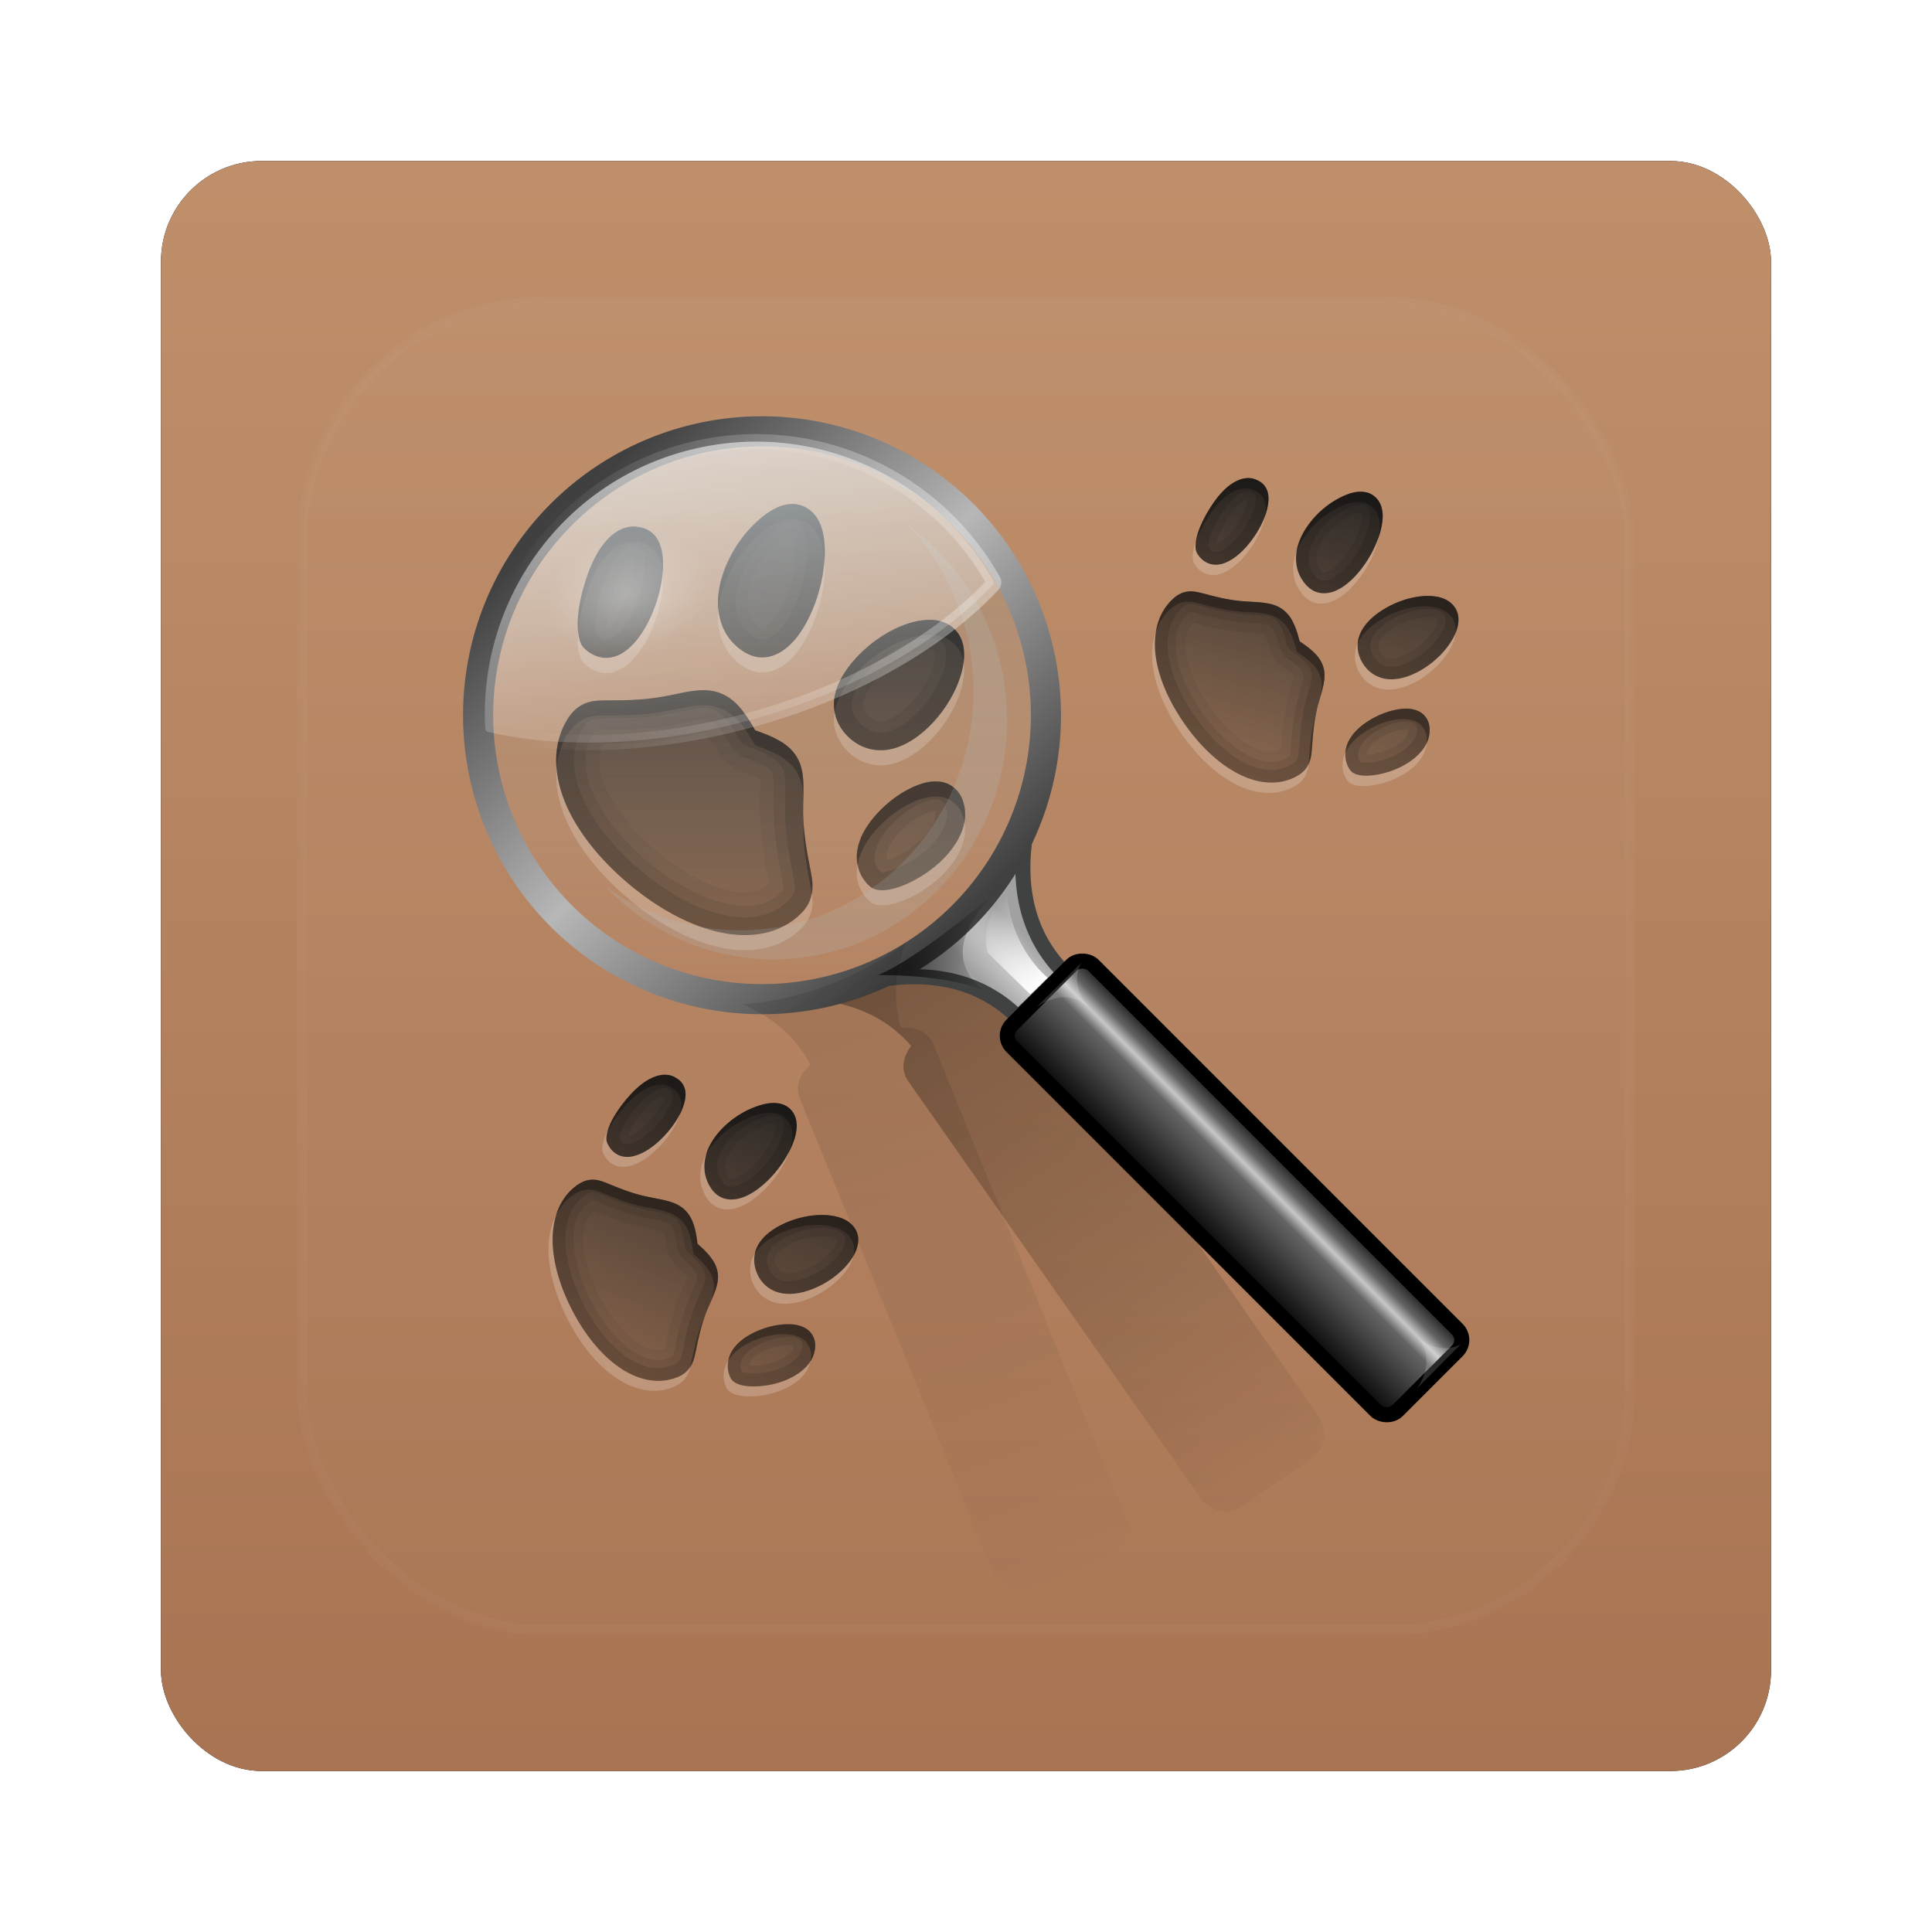 <?xml version="1.0" encoding="UTF-8" standalone="no"?>
<!-- Created with Inkscape (http://www.inkscape.org/) -->

<svg
   xmlns:dc="http://purl.org/dc/elements/1.1/"
   xmlns:cc="http://creativecommons.org/ns#"
   xmlns:rdf="http://www.w3.org/1999/02/22-rdf-syntax-ns#"
   xmlns:svg="http://www.w3.org/2000/svg"
   xmlns="http://www.w3.org/2000/svg"
   xmlns:xlink="http://www.w3.org/1999/xlink"
   xmlns:sodipodi="http://sodipodi.sourceforge.net/DTD/sodipodi-0.dtd"
   xmlns:inkscape="http://www.inkscape.org/namespaces/inkscape"
   width="96"
   height="96"
   id="svg2982"
   version="1.1"
   inkscape:version="0.48.1 r9760"
   sodipodi:docname="tracker.svg">
  <defs
     id="defs2984">
    <filter
       color-interpolation-filters="sRGB"
       inkscape:collect="always"
       id="filter6279">
      <feGaussianBlur
         inkscape:collect="always"
         stdDeviation="0.8"
         id="feGaussianBlur6281" />
    </filter>
    <linearGradient
       inkscape:collect="always"
       xlink:href="#ButtonColor"
       id="linearGradient10902-1"
       gradientUnits="userSpaceOnUse"
       gradientTransform="translate(0,-9.6171873e-6)"
       x1="48"
       y1="1052.362"
       x2="48"
       y2="902.362" />
    <linearGradient
       x1="58.65"
       y1="122"
       x2="58.65"
       y2="5.425"
       id="ButtonColor"
       gradientUnits="userSpaceOnUse"
       gradientTransform="matrix(1.017,0,0,1.017,-1.103,-1.103)">
      <stop
         id="stop3401-4"
         style="stop-color:#a67150;stop-opacity:1"
         offset="0" />
      <stop
         id="stop3403-8"
         style="stop-color:#d1a57e;stop-opacity:1"
         offset="1" />
    </linearGradient>
    <linearGradient
       y2="138.661"
       x2="48"
       y1="20.221"
       x1="48"
       gradientUnits="userSpaceOnUse"
       id="linearGradient3400"
       xlink:href="#linearGradient3737-35"
       inkscape:collect="always" />
    <linearGradient
       id="linearGradient3737-35">
      <stop
         id="stop3739-17"
         style="stop-color:#ffffff;stop-opacity:1"
         offset="0" />
      <stop
         id="stop3741-89"
         style="stop-color:#ffffff;stop-opacity:0"
         offset="1" />
    </linearGradient>
    <clipPath
       id="clipPath3613-41">
      <rect
         width="84"
         height="84"
         rx="6"
         ry="6"
         x="6"
         y="6"
         id="rect3615-64"
         style="fill:#ffffff;fill-opacity:1;fill-rule:nonzero;stroke:none" />
    </clipPath>
    <filter
       x="-0.192"
       y="-0.192"
       width="1.384"
       height="1.384"
       color-interpolation-filters="sRGB"
       id="filter3794-35">
      <feGaussianBlur
         id="feGaussianBlur3796-48"
         stdDeviation="5.28" />
    </filter>
    <linearGradient
       x1="39.919"
       y1="21.915"
       x2="39.919"
       y2="63.998"
       id="linearGradient4071-6"
       xlink:href="#linearGradient4065-1"
       gradientUnits="userSpaceOnUse" />
    <linearGradient
       id="linearGradient4065-1">
      <stop
         id="stop4067-8"
         style="stop-color:#2e2a27;stop-opacity:1"
         offset="0" />
      <stop
         id="stop4069-5"
         style="stop-color:#2e2a27;stop-opacity:0"
         offset="1" />
    </linearGradient>
    <linearGradient
       x1="39.919"
       y1="21.915"
       x2="39.919"
       y2="63.998"
       id="linearGradient4164-9"
       xlink:href="#linearGradient4065-1"
       gradientUnits="userSpaceOnUse" />
    <linearGradient
       id="linearGradient6249">
      <stop
         id="stop6251"
         style="stop-color:#2e2a27;stop-opacity:1"
         offset="0" />
      <stop
         id="stop6253"
         style="stop-color:#2e2a27;stop-opacity:0"
         offset="1" />
    </linearGradient>
    <linearGradient
       x1="39.919"
       y1="21.915"
       x2="39.919"
       y2="63.998"
       id="linearGradient4180-6"
       xlink:href="#linearGradient4065-1"
       gradientUnits="userSpaceOnUse" />
    <linearGradient
       id="linearGradient6256">
      <stop
         id="stop6258"
         style="stop-color:#2e2a27;stop-opacity:1"
         offset="0" />
      <stop
         id="stop6260"
         style="stop-color:#2e2a27;stop-opacity:0"
         offset="1" />
    </linearGradient>
    <linearGradient
       x1="22.221"
       y1="14.908"
       x2="83.447"
       y2="78.168"
       id="linearGradient4207"
       xlink:href="#linearGradient4007-0"
       gradientUnits="userSpaceOnUse"
       gradientTransform="matrix(0.984,0.175,-0.175,0.984,3.993,-1.212)" />
    <linearGradient
       id="linearGradient4007-0">
      <stop
         id="stop4009-4"
         style="stop-color:#000000;stop-opacity:1"
         offset="0" />
      <stop
         id="stop4011-8"
         style="stop-color:#000000;stop-opacity:0"
         offset="1" />
    </linearGradient>
    <radialGradient
       cx="63.938"
       cy="95.866"
       r="20.688"
       fx="63.938"
       fy="95.866"
       id="radialGradient3217-7"
       xlink:href="#linearGradient3405-1"
       gradientUnits="userSpaceOnUse"
       gradientTransform="matrix(0.143,-0.143,0.837,0.837,38.232,-15.648)" />
    <linearGradient
       id="linearGradient3405-1">
      <stop
         id="stop3407-7"
         style="stop-color:#d0d0d0;stop-opacity:1"
         offset="0" />
      <stop
         id="stop3409-2"
         style="stop-color:#a1a1a1;stop-opacity:1"
         offset="1" />
    </linearGradient>
    <linearGradient
       x1="40.113"
       y1="2.603"
       x2="40.113"
       y2="75.04"
       id="linearGradient3219-7"
       xlink:href="#linearGradient3553-2"
       gradientUnits="userSpaceOnUse" />
    <linearGradient
       id="linearGradient3553-2">
      <stop
         id="stop3555-2"
         style="stop-color:#5496b4;stop-opacity:0.198"
         offset="0" />
      <stop
         id="stop3557-6"
         style="stop-color:#dfecf2;stop-opacity:0"
         offset="1" />
    </linearGradient>
    <linearGradient
       x1="12.75"
       y1="11.75"
       x2="63.25"
       y2="64"
       id="linearGradient3221-1"
       xlink:href="#linearGradient3192-0"
       gradientUnits="userSpaceOnUse" />
    <linearGradient
       id="linearGradient3192-0">
      <stop
         id="stop3194-6"
         style="stop-color:#404040;stop-opacity:1"
         offset="0" />
      <stop
         id="stop3200-1"
         style="stop-color:#b7b7b7;stop-opacity:1"
         offset="0.5" />
      <stop
         id="stop3196-5"
         style="stop-color:#404040;stop-opacity:1"
         offset="1" />
    </linearGradient>
    <filter
       color-interpolation-filters="sRGB"
       id="filter3274-9">
      <feGaussianBlur
         id="feGaussianBlur3276-4"
         stdDeviation="1.986" />
    </filter>
    <linearGradient
       x1="31.623"
       y1="-4.453"
       x2="24.881"
       y2="48.321"
       id="linearGradient3223-9"
       xlink:href="#linearGradient5452-0"
       gradientUnits="userSpaceOnUse"
       gradientTransform="matrix(0.993,0,0,0.993,0.512,0.51)" />
    <linearGradient
       id="linearGradient5452-0">
      <stop
         id="stop5454-9"
         style="stop-color:#ffffff;stop-opacity:1"
         offset="0" />
      <stop
         id="stop5456-1"
         style="stop-color:#ffffff;stop-opacity:0"
         offset="1" />
    </linearGradient>
    <linearGradient
       x1="124.344"
       y1="42.894"
       x2="10.007"
       y2="21.098"
       id="linearGradient3225-7"
       xlink:href="#linearGradient5452-0"
       gradientUnits="userSpaceOnUse" />
    <linearGradient
       id="linearGradient6286">
      <stop
         id="stop6288"
         style="stop-color:#ffffff;stop-opacity:1"
         offset="0" />
      <stop
         id="stop6290"
         style="stop-color:#ffffff;stop-opacity:0"
         offset="1" />
    </linearGradient>
    <radialGradient
       cx="31.357"
       cy="22.818"
       r="7.357"
       fx="31.357"
       fy="22.818"
       id="radialGradient3227-7"
       xlink:href="#linearGradient5452-0"
       gradientUnits="userSpaceOnUse"
       gradientTransform="matrix(1,4.8290072e-8,-3.4809718e-8,0.721,-6.5191418e-6,6.37)" />
    <linearGradient
       id="linearGradient6293">
      <stop
         id="stop6295"
         style="stop-color:#ffffff;stop-opacity:1"
         offset="0" />
      <stop
         id="stop6297"
         style="stop-color:#ffffff;stop-opacity:0"
         offset="1" />
    </linearGradient>
    <linearGradient
       x1="53.797"
       y1="73.685"
       x2="61.487"
       y2="81.817"
       id="linearGradient3229-1"
       xlink:href="#linearGradient3425-1"
       gradientUnits="userSpaceOnUse"
       gradientTransform="matrix(0.688,-0.687,0.688,0.687,23.861,39.569)" />
    <linearGradient
       id="linearGradient3425-1">
      <stop
         id="stop3427-5"
         style="stop-color:#000000;stop-opacity:1"
         offset="0" />
      <stop
         id="stop3429-9"
         style="stop-color:#000000;stop-opacity:0"
         offset="1" />
    </linearGradient>
    <linearGradient
       x1="72"
       y1="129.125"
       x2="55.941"
       y2="129.125"
       id="linearGradient3231-7"
       xlink:href="#linearGradient3363-7"
       gradientUnits="userSpaceOnUse"
       gradientTransform="matrix(0.972,0,0,0.972,-11.108,44.853)" />
    <linearGradient
       id="linearGradient3363-7">
      <stop
         id="stop3365-6"
         style="stop-color:#000000;stop-opacity:1"
         offset="0" />
      <stop
         id="stop3377-7"
         style="stop-color:#646464;stop-opacity:1"
         offset="0.2" />
      <stop
         id="stop3371-3"
         style="stop-color:#c8c8c8;stop-opacity:1"
         offset="0.3" />
      <stop
         id="stop3373-6"
         style="stop-color:#646464;stop-opacity:1"
         offset="0.4" />
      <stop
         id="stop3367-5"
         style="stop-color:#000000;stop-opacity:1"
         offset="1" />
    </linearGradient>
    <linearGradient
       x1="64.414"
       y1="87.406"
       x2="64.414"
       y2="75.818"
       id="linearGradient3233-6"
       xlink:href="#linearGradient5452-0"
       gradientUnits="userSpaceOnUse"
       gradientTransform="matrix(0.688,-0.687,0.688,0.687,23.861,39.569)" />
    <linearGradient
       id="linearGradient6311">
      <stop
         id="stop6313"
         style="stop-color:#ffffff;stop-opacity:1"
         offset="0" />
      <stop
         id="stop6315"
         style="stop-color:#ffffff;stop-opacity:0"
         offset="1" />
    </linearGradient>
    <filter
       x="-0.094"
       y="-0.167"
       width="1.187"
       height="1.333"
       color-interpolation-filters="sRGB"
       id="filter3439-3">
      <feGaussianBlur
         id="feGaussianBlur3441-9"
         stdDeviation="0.319" />
    </filter>
    <filter
       x="-0.094"
       y="-0.167"
       width="1.187"
       height="1.333"
       color-interpolation-filters="sRGB"
       id="filter6319">
      <feGaussianBlur
         id="feGaussianBlur6321"
         stdDeviation="0.319" />
    </filter>
    <linearGradient
       x1="22.221"
       y1="14.908"
       x2="83.447"
       y2="78.168"
       id="linearGradient4132-4"
       xlink:href="#linearGradient4007-0"
       gradientUnits="userSpaceOnUse"
       gradientTransform="matrix(0.921,0.39,-0.39,0.921,11.483,-7.752)" />
    <linearGradient
       id="linearGradient6324">
      <stop
         id="stop6326"
         style="stop-color:#000000;stop-opacity:1"
         offset="0" />
      <stop
         id="stop6328"
         style="stop-color:#000000;stop-opacity:0"
         offset="1" />
    </linearGradient>
  </defs>
  <sodipodi:namedview
     id="base"
     pagecolor="#ffffff"
     bordercolor="#666666"
     borderopacity="1.0"
     inkscape:pageopacity="0.0"
     inkscape:pageshadow="2"
     inkscape:zoom="3.959798"
     inkscape:cx="36.39115"
     inkscape:cy="42.877139"
     inkscape:document-units="px"
     inkscape:current-layer="layer1"
     showgrid="false"
     inkscape:window-width="1280"
     inkscape:window-height="725"
     inkscape:window-x="0"
     inkscape:window-y="25"
     inkscape:window-maximized="1" />
  <g
     inkscape:label="Layer 1"
     inkscape:groupmode="layer"
     id="layer1"
     transform="translate(0,-956.362)">
    <g
       transform="translate(-182.188,-40.406)"
       id="g6175">
      <rect
         y="964.362"
         x="8"
         height="80"
         width="80"
         id="rect9283"
         style="fill:#000000;fill-opacity:1;stroke:none;filter:url(#filter6279)"
         rx="5"
         ry="5"
         transform="translate(182.188,40.406)" />
      <rect
         ry="5"
         rx="5"
         style="fill:url(#linearGradient10902-1);fill-opacity:1;stroke:none"
         id="rect9285"
         width="80"
         height="80"
         x="8"
         y="964.362"
         transform="translate(182.188,40.406)" />
      <g
         id="g6957">
        <g
           transform="translate(182.188,996.768)"
           id="layer5"
           style="display:inline">
          <rect
             width="66"
             height="66"
             rx="12"
             ry="12"
             x="15"
             y="15"
             clip-path="url(#clipPath3613-41)"
             id="rect3171"
             style="opacity:0.15;fill:url(#linearGradient3400);fill-opacity:1;fill-rule:nonzero;stroke:#ffffff;stroke-width:0.5;stroke-linecap:round;stroke-linejoin:miter;stroke-miterlimit:4;stroke-opacity:1;stroke-dasharray:none;stroke-dashoffset:0;filter:url(#filter3794-35)" />
        </g>
        <g
           transform="matrix(0.748,0,0,0.748,193.32,1005.521)"
           id="g3207">
          <g
             id="layer3">
            <g
               id="g4142">
              <path
                 inkscape:connector-curvature="0"
                 d="m 37.688,21.781 c -0.806,0.03 -1.566,0.502 -2.281,1.156 -0.716,0.654 -1.371,1.506 -1.844,2.469 -0.473,0.962 -0.778,2.036 -0.75,3.062 0.028,1.027 0.399,2.033 1.25,2.781 0.486,0.427 1.007,0.68 1.531,0.719 0.524,0.038 1.033,-0.125 1.469,-0.406 0.872,-0.563 1.541,-1.595 2.031,-2.75 0.49,-1.155 0.782,-2.445 0.812,-3.625 C 39.937,24.008 39.743,22.903 39,22.25 38.634,21.929 38.148,21.764 37.688,21.781 z m -10.656,1.5 c -0.803,0.086 -1.439,0.626 -1.938,1.312 -0.498,0.686 -0.857,1.563 -1.125,2.438 -0.268,0.874 -0.438,1.747 -0.469,2.5 -0.016,0.376 0.005,0.729 0.062,1.031 0.058,0.302 0.145,0.593 0.375,0.812 0.428,0.409 0.916,0.613 1.406,0.625 0.49,0.012 0.949,-0.175 1.344,-0.469 0.79,-0.587 1.408,-1.592 1.844,-2.688 0.436,-1.096 0.675,-2.29 0.625,-3.312 -0.025,-0.511 -0.118,-0.975 -0.344,-1.375 -0.225,-0.4 -0.613,-0.71 -1.094,-0.812 -0.223,-0.048 -0.464,-0.086 -0.688,-0.062 z M 46.438,29.5 c -1.656,0.186 -3.531,1.365 -4.75,2.844 -0.609,0.739 -1.059,1.567 -1.156,2.438 -0.097,0.87 0.204,1.783 0.969,2.5 0.941,0.883 2.111,1.031 3.156,0.688 1.046,-0.344 2.013,-1.133 2.781,-2.062 0.768,-0.93 1.338,-2.023 1.594,-3.062 C 49.287,31.804 49.22,30.738 48.5,30.062 47.962,29.558 47.201,29.414 46.438,29.5 z m -14.344,4.656 c -1.166,-0.07 -2.314,0.396 -3.938,0.562 -1.565,0.16 -2.55,0.07 -3.344,0.125 -0.794,0.055 -1.457,0.38 -1.969,1.188 -1.079,1.702 -0.965,3.777 -0.125,5.719 0.84,1.942 2.398,3.792 4.219,5.312 1.82,1.521 3.903,2.7 5.938,3.156 2.035,0.456 4.049,0.17 5.469,-1.25 0.682,-0.682 0.832,-1.43 0.719,-2.25 -0.113,-0.82 -0.38,-1.773 -0.531,-3.312 -0.162,-1.655 0.098,-2.877 -0.156,-4 C 38.248,38.845 37.963,38.312 37.438,37.875 36.947,37.467 36.226,37.131 35.281,36.812 34.783,35.92 34.317,35.265 33.812,34.844 33.275,34.395 32.678,34.191 32.094,34.156 z M 47.5,40.219 c -0.724,-0.056 -1.499,0.203 -2.25,0.625 -0.751,0.422 -1.482,1.035 -2.062,1.719 -0.58,0.683 -1.001,1.437 -1.125,2.25 -0.124,0.813 0.101,1.697 0.812,2.344 0.251,0.228 0.563,0.286 0.875,0.281 0.312,-0.004 0.647,-0.073 1,-0.188 0.705,-0.229 1.493,-0.639 2.219,-1.188 0.726,-0.548 1.389,-1.247 1.812,-2.031 0.423,-0.784 0.61,-1.694 0.281,-2.594 C 48.805,40.732 48.184,40.271 47.5,40.219 z"
                 id="path4063"
                 style="fill:url(#linearGradient4071-6);fill-opacity:1;fill-rule:evenodd;stroke:none" />
              <path
                 d="m 32.094,34.156 c -1.166,-0.07 -2.314,0.396 -3.938,0.562 -1.565,0.16 -2.55,0.07 -3.344,0.125 -0.794,0.055 -1.457,0.38 -1.969,1.188 -1.079,1.702 -0.965,3.777 -0.125,5.719 0.84,1.942 2.398,3.792 4.219,5.312 1.82,1.521 3.903,2.7 5.938,3.156 2.035,0.456 4.049,0.17 5.469,-1.25 0.682,-0.682 0.832,-1.43 0.719,-2.25 -0.113,-0.82 -0.38,-1.773 -0.531,-3.312 -0.162,-1.655 0.098,-2.877 -0.156,-4 C 38.248,38.845 37.963,38.312 37.438,37.875 36.947,37.467 36.226,37.131 35.281,36.812 34.783,35.92 34.317,35.265 33.812,34.844 33.275,34.395 32.678,34.191 32.094,34.156 z M 31.938,37 c 0.042,0.003 -0.034,-0.023 0.031,0.031 0.05,0.042 0.394,0.437 0.812,1.188 a 2.857,2.857 0 0 0 1.594,1.312 c 0.763,0.257 1.172,0.467 1.219,0.5 4.33e-4,3.08e-4 -3.67e-4,0.031 0,0.031 0.058,0.291 -0.109,1.556 0.094,3.625 0.165,1.686 0.416,2.771 0.5,3.312 -0.592,0.524 -1.373,0.732 -2.688,0.438 -1.415,-0.317 -3.163,-1.263 -4.719,-2.562 -1.561,-1.305 -2.846,-2.883 -3.438,-4.25 -0.555,-1.284 -0.531,-2.213 -0.125,-2.938 0.483,-0.016 1.538,0.047 3.219,-0.125 2.026,-0.208 3.204,-0.58 3.5,-0.562 z"
                 inkscape:connector-curvature="0"
                 id="path4114"
                 style="opacity:0.05;fill:#000000;fill-opacity:1;fill-rule:evenodd;stroke:none" />
              <path
                 d="m 37.688,21.781 c -0.806,0.03 -1.566,0.502 -2.281,1.156 -0.716,0.654 -1.371,1.506 -1.844,2.469 -0.473,0.962 -0.778,2.036 -0.75,3.062 0.028,1.027 0.399,2.033 1.25,2.781 0.486,0.427 1.007,0.68 1.531,0.719 0.524,0.038 1.033,-0.125 1.469,-0.406 0.872,-0.563 1.541,-1.595 2.031,-2.75 0.49,-1.155 0.782,-2.445 0.812,-3.625 C 39.937,24.008 39.743,22.903 39,22.25 38.634,21.929 38.148,21.764 37.688,21.781 z m -10.656,1.5 c -0.803,0.086 -1.439,0.626 -1.938,1.312 -0.498,0.686 -0.857,1.563 -1.125,2.438 -0.268,0.874 -0.438,1.747 -0.469,2.5 -0.016,0.376 0.005,0.729 0.062,1.031 0.058,0.302 0.145,0.593 0.375,0.812 0.428,0.409 0.916,0.613 1.406,0.625 0.49,0.012 0.949,-0.175 1.344,-0.469 0.79,-0.587 1.408,-1.592 1.844,-2.688 0.436,-1.096 0.675,-2.29 0.625,-3.312 -0.025,-0.511 -0.118,-0.975 -0.344,-1.375 -0.225,-0.4 -0.613,-0.71 -1.094,-0.812 -0.223,-0.048 -0.464,-0.086 -0.688,-0.062 z M 37.719,23.75 c 0.058,0.062 0.274,0.459 0.25,1.375 -0.023,0.896 -0.261,2.006 -0.656,2.938 -0.404,0.953 -0.969,1.653 -1.312,1.875 -0.145,0.093 -0.218,0.096 -0.25,0.094 0.003,2.27e-4 -0.152,-0.026 -0.406,-0.25 -0.412,-0.362 -0.578,-0.781 -0.594,-1.375 -0.016,-0.605 0.196,-1.41 0.562,-2.156 0.36,-0.732 0.875,-1.39 1.406,-1.875 0.534,-0.488 0.888,-0.612 1,-0.625 z m -10.562,1.562 c 0.024,0.081 0.052,0.104 0.062,0.312 0.032,0.647 -0.153,1.628 -0.5,2.5 -0.353,0.889 -0.86,1.601 -1.188,1.844 -0.075,0.056 -0.044,0.056 -0.062,0.062 -0.013,-0.12 -0.039,-0.221 -0.031,-0.406 0.022,-0.524 0.146,-1.284 0.375,-2.031 0.233,-0.758 0.547,-1.436 0.844,-1.844 0.267,-0.368 0.416,-0.407 0.5,-0.438 z M 47,29.469 c -0.187,-0.009 -0.372,0.01 -0.562,0.031 -1.656,0.186 -3.531,1.365 -4.75,2.844 -0.609,0.739 -1.059,1.567 -1.156,2.438 -0.097,0.87 0.204,1.783 0.969,2.5 0.941,0.883 2.111,1.031 3.156,0.688 1.046,-0.344 2.013,-1.133 2.781,-2.062 0.768,-0.93 1.338,-2.023 1.594,-3.062 C 49.287,31.804 49.22,30.738 48.5,30.062 48.097,29.684 47.561,29.497 47,29.469 z m -0.344,1.969 c 0.381,-0.043 0.495,0.026 0.5,0.031 0.02,0.019 0.164,0.242 0,0.906 -0.172,0.697 -0.626,1.564 -1.219,2.281 -0.601,0.728 -1.33,1.29 -1.875,1.469 -0.479,0.157 -0.784,0.157 -1.219,-0.25 -0.35,-0.328 -0.406,-0.593 -0.375,-0.875 0.039,-0.346 0.264,-0.854 0.719,-1.406 0.918,-1.114 2.556,-2.053 3.469,-2.156 z m -14.562,2.719 c -1.166,-0.07 -2.314,0.396 -3.938,0.562 -1.565,0.16 -2.55,0.07 -3.344,0.125 -0.794,0.055 -1.457,0.38 -1.969,1.188 -1.079,1.702 -0.965,3.777 -0.125,5.719 0.84,1.942 2.398,3.792 4.219,5.312 1.82,1.521 3.903,2.7 5.938,3.156 2.035,0.456 4.049,0.17 5.469,-1.25 0.682,-0.682 0.832,-1.43 0.719,-2.25 -0.113,-0.82 -0.38,-1.773 -0.531,-3.312 -0.162,-1.655 0.098,-2.877 -0.156,-4 -0.127,-0.561 -0.412,-1.094 -0.938,-1.531 -0.49,-0.408 -1.212,-0.744 -2.156,-1.062 -0.498,-0.892 -0.964,-1.547 -1.469,-1.969 -0.538,-0.449 -1.135,-0.652 -1.719,-0.688 z m -0.125,1.938 c 0.215,0.013 0.378,0.069 0.594,0.25 0.195,0.163 0.587,0.611 1.031,1.406 a 1.945,1.945 0 0 0 1.062,0.906 c 0.837,0.283 1.359,0.575 1.531,0.719 0.193,0.161 0.234,0.259 0.281,0.469 0.124,0.547 -0.066,1.801 0.125,3.75 0.165,1.683 0.447,2.794 0.531,3.406 0.06,0.431 0.124,0.313 -0.156,0.594 -0.862,0.862 -2.058,1.077 -3.656,0.719 -1.613,-0.362 -3.485,-1.38 -5.125,-2.75 -1.644,-1.374 -3.017,-3.043 -3.688,-4.594 -0.665,-1.538 -0.663,-2.86 0,-3.906 0.231,-0.365 0.095,-0.257 0.438,-0.281 0.535,-0.037 1.685,0.051 3.406,-0.125 1.898,-0.194 3.051,-0.597 3.625,-0.562 z m 14.969,4.125 c -0.559,0.069 -1.124,0.309 -1.688,0.625 -0.751,0.422 -1.482,1.035 -2.062,1.719 -0.58,0.683 -1.001,1.437 -1.125,2.25 -0.124,0.813 0.101,1.697 0.812,2.344 0.251,0.228 0.563,0.286 0.875,0.281 0.312,-0.004 0.647,-0.073 1,-0.188 0.705,-0.229 1.493,-0.639 2.219,-1.188 0.726,-0.548 1.389,-1.247 1.812,-2.031 0.423,-0.784 0.61,-1.694 0.281,-2.594 -0.258,-0.706 -0.879,-1.166 -1.562,-1.219 -0.181,-0.014 -0.376,-0.023 -0.562,0 z m 0.281,1.969 c 0.069,0.254 0.059,0.509 -0.156,0.906 -0.249,0.462 -0.735,0.994 -1.281,1.406 -0.558,0.422 -1.164,0.757 -1.625,0.906 -0.031,0.01 -0.034,-0.008 -0.062,0 C 44.066,45.31 43.98,45.222 44,45.094 c 0.053,-0.343 0.233,-0.782 0.656,-1.281 0.431,-0.507 1.013,-0.991 1.531,-1.281 0.493,-0.276 0.838,-0.335 1.031,-0.344 z"
                 inkscape:connector-curvature="0"
                 id="path4095"
                 style="opacity:0.08;fill:#000000;fill-opacity:1;fill-rule:evenodd;stroke:none" />
              <path
                 d="m 37.688,21.781 c -0.806,0.03 -1.566,0.502 -2.281,1.156 -0.716,0.654 -1.371,1.506 -1.844,2.469 -0.473,0.962 -0.778,2.036 -0.75,3.062 0.028,1.027 0.399,2.033 1.25,2.781 0.486,0.427 1.007,0.68 1.531,0.719 0.524,0.038 1.033,-0.125 1.469,-0.406 0.872,-0.563 1.541,-1.595 2.031,-2.75 0.49,-1.155 0.782,-2.445 0.812,-3.625 C 39.937,24.008 39.743,22.903 39,22.25 38.634,21.929 38.148,21.764 37.688,21.781 z m 0.031,1.188 c 0.144,-0.005 0.378,0.08 0.5,0.188 0.317,0.279 0.526,0.97 0.5,2 -0.026,1.004 -0.287,2.17 -0.719,3.188 -0.437,1.03 -1.048,1.866 -1.594,2.219 -0.256,0.165 -0.499,0.235 -0.719,0.219 -0.199,-0.015 -0.5,-0.136 -0.844,-0.438 C 34.264,29.834 34.021,29.197 34,28.438 c -0.021,-0.767 0.218,-1.671 0.625,-2.5 0.403,-0.82 0.992,-1.575 1.594,-2.125 0.616,-0.563 1.133,-0.83 1.5,-0.844 z m -10.688,0.312 c -0.803,0.086 -1.439,0.626 -1.938,1.312 -0.498,0.686 -0.857,1.563 -1.125,2.438 -0.268,0.874 -0.438,1.747 -0.469,2.5 -0.016,0.376 0.005,0.729 0.062,1.031 0.058,0.302 0.145,0.593 0.375,0.812 0.428,0.409 0.916,0.613 1.406,0.625 0.49,0.012 0.949,-0.175 1.344,-0.469 0.79,-0.587 1.408,-1.592 1.844,-2.688 0.436,-1.096 0.675,-2.29 0.625,-3.312 -0.025,-0.511 -0.118,-0.975 -0.344,-1.375 -0.225,-0.4 -0.613,-0.71 -1.094,-0.812 -0.223,-0.048 -0.464,-0.086 -0.688,-0.062 z m 0.125,1.188 c -0.005,4.99e-4 0.132,0.024 0.312,0.062 0.128,0.027 0.246,0.1 0.312,0.219 0.1,0.177 0.168,0.443 0.188,0.844 0.039,0.791 -0.182,1.855 -0.562,2.812 -0.385,0.968 -0.933,1.781 -1.438,2.156 -0.234,0.174 -0.427,0.254 -0.594,0.25 -0.177,-0.004 -0.35,-0.08 -0.594,-0.312 0.042,0.04 0.011,0.066 -0.031,-0.156 -0.035,-0.185 -0.075,-0.448 -0.062,-0.75 0.025,-0.611 0.193,-1.423 0.438,-2.219 0.246,-0.803 0.564,-1.548 0.938,-2.062 0.389,-0.535 0.753,-0.807 1.094,-0.844 z m 19.844,5 c -0.187,-0.009 -0.372,0.01 -0.562,0.031 -1.656,0.186 -3.531,1.365 -4.75,2.844 -0.609,0.739 -1.059,1.567 -1.156,2.438 -0.097,0.87 0.204,1.783 0.969,2.5 0.941,0.883 2.111,1.031 3.156,0.688 1.046,-0.344 2.013,-1.133 2.781,-2.062 0.768,-0.93 1.338,-2.023 1.594,-3.062 C 49.287,31.804 49.22,30.738 48.5,30.062 48.097,29.684 47.561,29.497 47,29.469 z m -0.438,1.219 c 0.528,-0.059 0.916,0.054 1.125,0.25 0.288,0.27 0.387,0.817 0.188,1.625 -0.204,0.828 -0.715,1.795 -1.375,2.594 -0.665,0.805 -1.482,1.445 -2.219,1.688 -0.696,0.229 -1.34,0.152 -1.969,-0.438 -0.509,-0.477 -0.65,-0.993 -0.594,-1.5 0.061,-0.547 0.392,-1.188 0.906,-1.812 1.033,-1.254 2.74,-2.271 3.938,-2.406 z m -14.469,3.469 c -1.166,-0.07 -2.314,0.396 -3.938,0.562 -1.565,0.16 -2.55,0.07 -3.344,0.125 -0.794,0.055 -1.457,0.38 -1.969,1.188 -1.079,1.702 -0.965,3.777 -0.125,5.719 0.84,1.942 2.398,3.792 4.219,5.312 1.82,1.521 3.903,2.7 5.938,3.156 2.035,0.456 4.049,0.17 5.469,-1.25 0.682,-0.682 0.832,-1.43 0.719,-2.25 -0.113,-0.82 -0.38,-1.773 -0.531,-3.312 -0.162,-1.655 0.098,-2.877 -0.156,-4 -0.127,-0.561 -0.412,-1.094 -0.938,-1.531 -0.49,-0.408 -1.212,-0.744 -2.156,-1.062 -0.498,-0.892 -0.964,-1.547 -1.469,-1.969 -0.538,-0.449 -1.135,-0.652 -1.719,-0.688 z m -0.062,1.188 c 0.356,0.021 0.661,0.123 1,0.406 0.314,0.262 0.723,0.824 1.188,1.656 a 1.2,1.2 0 0 0 0.688,0.531 c 0.878,0.296 1.456,0.63 1.75,0.875 0.32,0.266 0.484,0.5 0.562,0.844 0.174,0.767 -0.055,2.039 0.125,3.875 0.16,1.628 0.436,2.652 0.531,3.344 0.08,0.58 0.059,0.816 -0.375,1.25 -1.076,1.076 -2.61,1.333 -4.375,0.938 -1.774,-0.398 -3.697,-1.478 -5.406,-2.906 -1.712,-1.43 -3.171,-3.174 -3.906,-4.875 -0.732,-1.693 -0.791,-3.296 0.031,-4.594 0.339,-0.534 0.547,-0.62 1.062,-0.656 0.634,-0.044 1.714,0.045 3.375,-0.125 1.793,-0.184 2.949,-0.611 3.75,-0.562 z m 14.906,4.875 c -0.559,0.069 -1.124,0.309 -1.688,0.625 -0.751,0.422 -1.482,1.035 -2.062,1.719 -0.58,0.683 -1.001,1.437 -1.125,2.25 -0.124,0.813 0.101,1.697 0.812,2.344 0.251,0.228 0.563,0.286 0.875,0.281 0.312,-0.004 0.647,-0.073 1,-0.188 0.705,-0.229 1.493,-0.639 2.219,-1.188 0.726,-0.548 1.389,-1.247 1.812,-2.031 0.423,-0.784 0.61,-1.694 0.281,-2.594 -0.258,-0.706 -0.879,-1.166 -1.562,-1.219 -0.181,-0.014 -0.376,-0.023 -0.562,0 z m 0.156,1.188 c 0.115,-0.015 0.219,-0.007 0.312,0 0.205,0.016 0.429,0.157 0.531,0.438 0.189,0.517 0.09,1.053 -0.219,1.625 -0.316,0.585 -0.854,1.16 -1.469,1.625 -0.622,0.47 -1.321,0.82 -1.875,1 -0.274,0.089 -0.509,0.154 -0.656,0.156 -0.051,7e-4 -0.053,-4.07e-4 -0.062,0 C 43.283,45.891 43.18,45.456 43.25,45 c 0.08,-0.523 0.36,-1.087 0.844,-1.656 0.488,-0.575 1.143,-1.128 1.75,-1.469 0.471,-0.264 0.905,-0.424 1.25,-0.469 z"
                 inkscape:connector-curvature="0"
                 id="path4082"
                 style="opacity:0.12;fill:#000000;fill-opacity:1;fill-rule:evenodd;stroke:none" />
              <path
                 d="m 37.688,21.781 c -0.806,0.03 -1.566,0.502 -2.281,1.156 -0.716,0.654 -1.371,1.506 -1.844,2.469 -0.473,0.962 -0.778,2.036 -0.75,3.062 0.002,0.075 0.025,0.144 0.031,0.219 0.096,-0.78 0.364,-1.56 0.719,-2.281 0.473,-0.962 1.128,-1.815 1.844,-2.469 0.716,-0.654 1.475,-1.126 2.281,-1.156 0.461,-0.017 0.947,0.147 1.312,0.469 0.604,0.531 0.822,1.356 0.875,2.281 0.008,-0.114 0.028,-0.232 0.031,-0.344 C 39.937,24.008 39.743,22.903 39,22.25 38.634,21.929 38.148,21.764 37.688,21.781 z m -10.656,1.5 c -0.803,0.086 -1.439,0.626 -1.938,1.312 -0.498,0.686 -0.857,1.563 -1.125,2.438 -0.268,0.874 -0.438,1.747 -0.469,2.5 -0.012,0.282 0.002,0.537 0.031,0.781 0.051,-0.704 0.193,-1.486 0.438,-2.281 0.268,-0.874 0.627,-1.751 1.125,-2.438 0.498,-0.686 1.135,-1.226 1.938,-1.312 0.223,-0.024 0.464,0.015 0.688,0.062 0.481,0.103 0.868,0.413 1.094,0.812 0.206,0.366 0.31,0.79 0.344,1.25 0.029,-0.304 0.014,-0.592 0,-0.875 -0.025,-0.511 -0.118,-0.975 -0.344,-1.375 -0.225,-0.4 -0.613,-0.71 -1.094,-0.812 -0.223,-0.048 -0.464,-0.086 -0.688,-0.062 z M 47,29.469 c -0.187,-0.009 -0.372,0.01 -0.562,0.031 -1.656,0.186 -3.531,1.365 -4.75,2.844 -0.609,0.739 -1.059,1.567 -1.156,2.438 -0.03,0.269 -0.017,0.543 0.031,0.812 0.136,-0.802 0.559,-1.563 1.125,-2.25 1.219,-1.479 3.094,-2.657 4.75,-2.844 0.764,-0.086 1.525,0.058 2.062,0.562 0.352,0.33 0.547,0.75 0.625,1.219 C 49.231,31.432 49.091,30.616 48.5,30.062 48.097,29.684 47.561,29.497 47,29.469 z m -14.906,4.688 c -1.166,-0.07 -2.314,0.396 -3.938,0.562 -1.565,0.16 -2.55,0.07 -3.344,0.125 -0.794,0.055 -1.457,0.38 -1.969,1.188 -0.633,0.999 -0.844,2.128 -0.75,3.281 0.069,-0.802 0.301,-1.572 0.75,-2.281 0.512,-0.807 1.175,-1.132 1.969,-1.188 0.794,-0.055 1.779,0.035 3.344,-0.125 1.624,-0.166 2.772,-0.633 3.938,-0.562 0.584,0.035 1.181,0.238 1.719,0.688 0.505,0.421 0.971,1.077 1.469,1.969 0.945,0.319 1.666,0.655 2.156,1.062 0.525,0.437 0.81,0.97 0.938,1.531 0.095,0.421 0.094,0.877 0.094,1.344 0.014,-0.868 0.066,-1.638 -0.094,-2.344 -0.127,-0.561 -0.412,-1.094 -0.938,-1.531 -0.49,-0.408 -1.212,-0.744 -2.156,-1.062 -0.498,-0.892 -0.964,-1.547 -1.469,-1.969 -0.538,-0.449 -1.135,-0.652 -1.719,-0.688 z m 14.844,6.062 c -0.559,0.069 -1.124,0.309 -1.688,0.625 -0.751,0.422 -1.482,1.035 -2.062,1.719 -0.58,0.683 -1.001,1.437 -1.125,2.25 -0.045,0.295 -0.022,0.607 0.031,0.906 0.142,-0.776 0.537,-1.5 1.094,-2.156 0.58,-0.683 1.311,-1.297 2.062,-1.719 0.751,-0.422 1.526,-0.681 2.25,-0.625 0.684,0.053 1.305,0.513 1.562,1.219 0.06,0.164 0.098,0.336 0.125,0.5 0.091,-0.488 0.06,-0.995 -0.125,-1.5 -0.258,-0.706 -0.879,-1.166 -1.562,-1.219 -0.181,-0.014 -0.376,-0.023 -0.562,0 z m -8.438,2.375 c -0.011,0.555 -0.035,1.135 0.031,1.812 0.146,1.486 0.381,2.418 0.5,3.219 0.049,-0.293 0.075,-0.593 0.031,-0.906 -0.113,-0.82 -0.38,-1.773 -0.531,-3.312 -0.029,-0.29 -0.024,-0.547 -0.031,-0.812 z"
                 inkscape:connector-curvature="0"
                 id="path4073"
                 style="opacity:0.3;fill:#000000;fill-opacity:1;fill-rule:evenodd;stroke:none" />
              <path
                 d="m 39.875,25.531 c -0.072,1.085 -0.338,2.236 -0.781,3.281 -0.49,1.155 -1.159,2.187 -2.031,2.75 -0.436,0.282 -0.945,0.445 -1.469,0.406 -0.524,-0.038 -1.045,-0.291 -1.531,-0.719 -0.78,-0.686 -1.14,-1.595 -1.219,-2.531 -0.029,0.25 -0.038,0.504 -0.031,0.75 0.028,1.027 0.399,2.033 1.25,2.781 0.486,0.427 1.007,0.68 1.531,0.719 0.524,0.038 1.033,-0.125 1.469,-0.406 0.872,-0.563 1.541,-1.595 2.031,-2.75 0.49,-1.155 0.782,-2.445 0.812,-3.625 0.006,-0.221 -0.019,-0.443 -0.031,-0.656 z m -10.719,0.875 c -0.075,0.793 -0.31,1.645 -0.625,2.438 -0.436,1.096 -1.053,2.1 -1.844,2.688 -0.395,0.294 -0.854,0.481 -1.344,0.469 -0.49,-0.012 -0.978,-0.216 -1.406,-0.625 -0.23,-0.22 -0.317,-0.51 -0.375,-0.812 -0.014,-0.076 -0.021,-0.169 -0.031,-0.25 -0.005,0.07 -0.028,0.151 -0.031,0.219 -0.016,0.376 0.005,0.729 0.062,1.031 0.058,0.302 0.145,0.593 0.375,0.812 0.428,0.409 0.916,0.613 1.406,0.625 0.49,0.012 0.949,-0.175 1.344,-0.469 0.79,-0.587 1.408,-1.592 1.844,-2.688 0.436,-1.096 0.675,-2.29 0.625,-3.312 -0.002,-0.044 0.003,-0.082 0,-0.125 z M 49.125,32.312 c -0.023,0.177 -0.05,0.354 -0.094,0.531 -0.256,1.04 -0.826,2.133 -1.594,3.062 -0.768,0.93 -1.736,1.719 -2.781,2.062 -1.046,0.344 -2.215,0.195 -3.156,-0.688 -0.529,-0.496 -0.83,-1.084 -0.938,-1.688 -0.01,0.061 -0.024,0.126 -0.031,0.188 -0.097,0.87 0.204,1.783 0.969,2.5 0.941,0.883 2.111,1.031 3.156,0.688 1.046,-0.344 2.013,-1.133 2.781,-2.062 0.768,-0.93 1.338,-2.023 1.594,-3.062 0.128,-0.52 0.169,-1.05 0.094,-1.531 z m -27.031,7 c -0.097,1.123 0.135,2.304 0.625,3.438 0.84,1.942 2.398,3.792 4.219,5.312 1.82,1.521 3.903,2.7 5.938,3.156 2.035,0.456 4.049,0.17 5.469,-1.25 0.682,-0.682 0.832,-1.43 0.719,-2.25 -0.004,-0.029 -0.027,-0.065 -0.031,-0.094 -0.079,0.473 -0.266,0.922 -0.688,1.344 -1.42,1.42 -3.434,1.706 -5.469,1.25 -2.035,-0.456 -4.117,-1.635 -5.938,-3.156 -1.82,-1.521 -3.379,-3.37 -4.219,-5.312 -0.347,-0.802 -0.559,-1.626 -0.625,-2.438 z m 16.375,2.438 c -0.004,0.27 0.023,0.548 0.031,0.844 0.006,-0.293 -0.031,-0.575 -0.031,-0.844 z m 10.719,1.188 c -0.071,0.381 -0.221,0.75 -0.406,1.094 -0.423,0.784 -1.087,1.483 -1.812,2.031 -0.726,0.548 -1.514,0.959 -2.219,1.188 -0.353,0.114 -0.688,0.183 -1,0.188 -0.312,0.004 -0.624,-0.054 -0.875,-0.281 -0.453,-0.412 -0.687,-0.913 -0.781,-1.438 -0.006,0.032 -0.026,0.061 -0.031,0.094 -0.124,0.813 0.101,1.697 0.812,2.344 0.251,0.228 0.563,0.286 0.875,0.281 0.312,-0.004 0.647,-0.073 1,-0.188 0.705,-0.229 1.493,-0.639 2.219,-1.188 0.726,-0.548 1.389,-1.247 1.812,-2.031 0.346,-0.641 0.529,-1.359 0.406,-2.094 z"
                 inkscape:connector-curvature="0"
                 id="path4133"
                 style="opacity:0.2;fill:#ffffff;fill-opacity:1;fill-rule:evenodd;stroke:none" />
            </g>
            <g
               transform="matrix(0.659,0.273,-0.273,0.659,18.254,37.031)"
               id="g4150">
              <path
                 inkscape:connector-curvature="0"
                 d="m 37.688,21.781 c -0.806,0.03 -1.566,0.502 -2.281,1.156 -0.716,0.654 -1.371,1.506 -1.844,2.469 -0.473,0.962 -0.778,2.036 -0.75,3.062 0.028,1.027 0.399,2.033 1.25,2.781 0.486,0.427 1.007,0.68 1.531,0.719 0.524,0.038 1.033,-0.125 1.469,-0.406 0.872,-0.563 1.541,-1.595 2.031,-2.75 0.49,-1.155 0.782,-2.445 0.812,-3.625 C 39.937,24.008 39.743,22.903 39,22.25 38.634,21.929 38.148,21.764 37.688,21.781 z m -10.656,1.5 c -0.803,0.086 -1.439,0.626 -1.938,1.312 -0.498,0.686 -0.857,1.563 -1.125,2.438 -0.268,0.874 -0.438,1.747 -0.469,2.5 -0.016,0.376 0.005,0.729 0.062,1.031 0.058,0.302 0.145,0.593 0.375,0.812 0.428,0.409 0.916,0.613 1.406,0.625 0.49,0.012 0.949,-0.175 1.344,-0.469 0.79,-0.587 1.408,-1.592 1.844,-2.688 0.436,-1.096 0.675,-2.29 0.625,-3.312 -0.025,-0.511 -0.118,-0.975 -0.344,-1.375 -0.225,-0.4 -0.613,-0.71 -1.094,-0.812 -0.223,-0.048 -0.464,-0.086 -0.688,-0.062 z M 46.438,29.5 c -1.656,0.186 -3.531,1.365 -4.75,2.844 -0.609,0.739 -1.059,1.567 -1.156,2.438 -0.097,0.87 0.204,1.783 0.969,2.5 0.941,0.883 2.111,1.031 3.156,0.688 1.046,-0.344 2.013,-1.133 2.781,-2.062 0.768,-0.93 1.338,-2.023 1.594,-3.062 C 49.287,31.804 49.22,30.738 48.5,30.062 47.962,29.558 47.201,29.414 46.438,29.5 z m -14.344,4.656 c -1.166,-0.07 -2.314,0.396 -3.938,0.562 -1.565,0.16 -2.55,0.07 -3.344,0.125 -0.794,0.055 -1.457,0.38 -1.969,1.188 -1.079,1.702 -0.965,3.777 -0.125,5.719 0.84,1.942 2.398,3.792 4.219,5.312 1.82,1.521 3.903,2.7 5.938,3.156 2.035,0.456 4.049,0.17 5.469,-1.25 0.682,-0.682 0.832,-1.43 0.719,-2.25 -0.113,-0.82 -0.38,-1.773 -0.531,-3.312 -0.162,-1.655 0.098,-2.877 -0.156,-4 C 38.248,38.845 37.963,38.312 37.438,37.875 36.947,37.467 36.226,37.131 35.281,36.812 34.783,35.92 34.317,35.265 33.812,34.844 33.275,34.395 32.678,34.191 32.094,34.156 z M 47.5,40.219 c -0.724,-0.056 -1.499,0.203 -2.25,0.625 -0.751,0.422 -1.482,1.035 -2.062,1.719 -0.58,0.683 -1.001,1.437 -1.125,2.25 -0.124,0.813 0.101,1.697 0.812,2.344 0.251,0.228 0.563,0.286 0.875,0.281 0.312,-0.004 0.647,-0.073 1,-0.188 0.705,-0.229 1.493,-0.639 2.219,-1.188 0.726,-0.548 1.389,-1.247 1.812,-2.031 0.423,-0.784 0.61,-1.694 0.281,-2.594 C 48.805,40.732 48.184,40.271 47.5,40.219 z"
                 id="path4152"
                 style="fill:url(#linearGradient4164-9);fill-opacity:1;fill-rule:evenodd;stroke:none" />
              <path
                 d="m 32.094,34.156 c -1.166,-0.07 -2.314,0.396 -3.938,0.562 -1.565,0.16 -2.55,0.07 -3.344,0.125 -0.794,0.055 -1.457,0.38 -1.969,1.188 -1.079,1.702 -0.965,3.777 -0.125,5.719 0.84,1.942 2.398,3.792 4.219,5.312 1.82,1.521 3.903,2.7 5.938,3.156 2.035,0.456 4.049,0.17 5.469,-1.25 0.682,-0.682 0.832,-1.43 0.719,-2.25 -0.113,-0.82 -0.38,-1.773 -0.531,-3.312 -0.162,-1.655 0.098,-2.877 -0.156,-4 C 38.248,38.845 37.963,38.312 37.438,37.875 36.947,37.467 36.226,37.131 35.281,36.812 34.783,35.92 34.317,35.265 33.812,34.844 33.275,34.395 32.678,34.191 32.094,34.156 z M 31.938,37 c 0.042,0.003 -0.034,-0.023 0.031,0.031 0.05,0.042 0.394,0.437 0.812,1.188 a 2.857,2.857 0 0 0 1.594,1.312 c 0.763,0.257 1.172,0.467 1.219,0.5 4.33e-4,3.08e-4 -3.67e-4,0.031 0,0.031 0.058,0.291 -0.109,1.556 0.094,3.625 0.165,1.686 0.416,2.771 0.5,3.312 -0.592,0.524 -1.373,0.732 -2.688,0.438 -1.415,-0.317 -3.163,-1.263 -4.719,-2.562 -1.561,-1.305 -2.846,-2.883 -3.438,-4.25 -0.555,-1.284 -0.531,-2.213 -0.125,-2.938 0.483,-0.016 1.538,0.047 3.219,-0.125 2.026,-0.208 3.204,-0.58 3.5,-0.562 z"
                 inkscape:connector-curvature="0"
                 id="path4154"
                 style="opacity:0.05;fill:#000000;fill-opacity:1;fill-rule:evenodd;stroke:none" />
              <path
                 d="m 37.688,21.781 c -0.806,0.03 -1.566,0.502 -2.281,1.156 -0.716,0.654 -1.371,1.506 -1.844,2.469 -0.473,0.962 -0.778,2.036 -0.75,3.062 0.028,1.027 0.399,2.033 1.25,2.781 0.486,0.427 1.007,0.68 1.531,0.719 0.524,0.038 1.033,-0.125 1.469,-0.406 0.872,-0.563 1.541,-1.595 2.031,-2.75 0.49,-1.155 0.782,-2.445 0.812,-3.625 C 39.937,24.008 39.743,22.903 39,22.25 38.634,21.929 38.148,21.764 37.688,21.781 z m -10.656,1.5 c -0.803,0.086 -1.439,0.626 -1.938,1.312 -0.498,0.686 -0.857,1.563 -1.125,2.438 -0.268,0.874 -0.438,1.747 -0.469,2.5 -0.016,0.376 0.005,0.729 0.062,1.031 0.058,0.302 0.145,0.593 0.375,0.812 0.428,0.409 0.916,0.613 1.406,0.625 0.49,0.012 0.949,-0.175 1.344,-0.469 0.79,-0.587 1.408,-1.592 1.844,-2.688 0.436,-1.096 0.675,-2.29 0.625,-3.312 -0.025,-0.511 -0.118,-0.975 -0.344,-1.375 -0.225,-0.4 -0.613,-0.71 -1.094,-0.812 -0.223,-0.048 -0.464,-0.086 -0.688,-0.062 z M 37.719,23.75 c 0.058,0.062 0.274,0.459 0.25,1.375 -0.023,0.896 -0.261,2.006 -0.656,2.938 -0.404,0.953 -0.969,1.653 -1.312,1.875 -0.145,0.093 -0.218,0.096 -0.25,0.094 0.003,2.27e-4 -0.152,-0.026 -0.406,-0.25 -0.412,-0.362 -0.578,-0.781 -0.594,-1.375 -0.016,-0.605 0.196,-1.41 0.562,-2.156 0.36,-0.732 0.875,-1.39 1.406,-1.875 0.534,-0.488 0.888,-0.612 1,-0.625 z m -10.562,1.562 c 0.024,0.081 0.052,0.104 0.062,0.312 0.032,0.647 -0.153,1.628 -0.5,2.5 -0.353,0.889 -0.86,1.601 -1.188,1.844 -0.075,0.056 -0.044,0.056 -0.062,0.062 -0.013,-0.12 -0.039,-0.221 -0.031,-0.406 0.022,-0.524 0.146,-1.284 0.375,-2.031 0.233,-0.758 0.547,-1.436 0.844,-1.844 0.267,-0.368 0.416,-0.407 0.5,-0.438 z M 47,29.469 c -0.187,-0.009 -0.372,0.01 -0.562,0.031 -1.656,0.186 -3.531,1.365 -4.75,2.844 -0.609,0.739 -1.059,1.567 -1.156,2.438 -0.097,0.87 0.204,1.783 0.969,2.5 0.941,0.883 2.111,1.031 3.156,0.688 1.046,-0.344 2.013,-1.133 2.781,-2.062 0.768,-0.93 1.338,-2.023 1.594,-3.062 C 49.287,31.804 49.22,30.738 48.5,30.062 48.097,29.684 47.561,29.497 47,29.469 z m -0.344,1.969 c 0.381,-0.043 0.495,0.026 0.5,0.031 0.02,0.019 0.164,0.242 0,0.906 -0.172,0.697 -0.626,1.564 -1.219,2.281 -0.601,0.728 -1.33,1.29 -1.875,1.469 -0.479,0.157 -0.784,0.157 -1.219,-0.25 -0.35,-0.328 -0.406,-0.593 -0.375,-0.875 0.039,-0.346 0.264,-0.854 0.719,-1.406 0.918,-1.114 2.556,-2.053 3.469,-2.156 z m -14.562,2.719 c -1.166,-0.07 -2.314,0.396 -3.938,0.562 -1.565,0.16 -2.55,0.07 -3.344,0.125 -0.794,0.055 -1.457,0.38 -1.969,1.188 -1.079,1.702 -0.965,3.777 -0.125,5.719 0.84,1.942 2.398,3.792 4.219,5.312 1.82,1.521 3.903,2.7 5.938,3.156 2.035,0.456 4.049,0.17 5.469,-1.25 0.682,-0.682 0.832,-1.43 0.719,-2.25 -0.113,-0.82 -0.38,-1.773 -0.531,-3.312 -0.162,-1.655 0.098,-2.877 -0.156,-4 -0.127,-0.561 -0.412,-1.094 -0.938,-1.531 -0.49,-0.408 -1.212,-0.744 -2.156,-1.062 -0.498,-0.892 -0.964,-1.547 -1.469,-1.969 -0.538,-0.449 -1.135,-0.652 -1.719,-0.688 z m -0.125,1.938 c 0.215,0.013 0.378,0.069 0.594,0.25 0.195,0.163 0.587,0.611 1.031,1.406 a 1.945,1.945 0 0 0 1.062,0.906 c 0.837,0.283 1.359,0.575 1.531,0.719 0.193,0.161 0.234,0.259 0.281,0.469 0.124,0.547 -0.066,1.801 0.125,3.75 0.165,1.683 0.447,2.794 0.531,3.406 0.06,0.431 0.124,0.313 -0.156,0.594 -0.862,0.862 -2.058,1.077 -3.656,0.719 -1.613,-0.362 -3.485,-1.38 -5.125,-2.75 -1.644,-1.374 -3.017,-3.043 -3.688,-4.594 -0.665,-1.538 -0.663,-2.86 0,-3.906 0.231,-0.365 0.095,-0.257 0.438,-0.281 0.535,-0.037 1.685,0.051 3.406,-0.125 1.898,-0.194 3.051,-0.597 3.625,-0.562 z m 14.969,4.125 c -0.559,0.069 -1.124,0.309 -1.688,0.625 -0.751,0.422 -1.482,1.035 -2.062,1.719 -0.58,0.683 -1.001,1.437 -1.125,2.25 -0.124,0.813 0.101,1.697 0.812,2.344 0.251,0.228 0.563,0.286 0.875,0.281 0.312,-0.004 0.647,-0.073 1,-0.188 0.705,-0.229 1.493,-0.639 2.219,-1.188 0.726,-0.548 1.389,-1.247 1.812,-2.031 0.423,-0.784 0.61,-1.694 0.281,-2.594 -0.258,-0.706 -0.879,-1.166 -1.562,-1.219 -0.181,-0.014 -0.376,-0.023 -0.562,0 z m 0.281,1.969 c 0.069,0.254 0.059,0.509 -0.156,0.906 -0.249,0.462 -0.735,0.994 -1.281,1.406 -0.558,0.422 -1.164,0.757 -1.625,0.906 -0.031,0.01 -0.034,-0.008 -0.062,0 C 44.066,45.31 43.98,45.222 44,45.094 c 0.053,-0.343 0.233,-0.782 0.656,-1.281 0.431,-0.507 1.013,-0.991 1.531,-1.281 0.493,-0.276 0.838,-0.335 1.031,-0.344 z"
                 inkscape:connector-curvature="0"
                 id="path4156"
                 style="opacity:0.08;fill:#000000;fill-opacity:1;fill-rule:evenodd;stroke:none" />
              <path
                 d="m 37.688,21.781 c -0.806,0.03 -1.566,0.502 -2.281,1.156 -0.716,0.654 -1.371,1.506 -1.844,2.469 -0.473,0.962 -0.778,2.036 -0.75,3.062 0.028,1.027 0.399,2.033 1.25,2.781 0.486,0.427 1.007,0.68 1.531,0.719 0.524,0.038 1.033,-0.125 1.469,-0.406 0.872,-0.563 1.541,-1.595 2.031,-2.75 0.49,-1.155 0.782,-2.445 0.812,-3.625 C 39.937,24.008 39.743,22.903 39,22.25 38.634,21.929 38.148,21.764 37.688,21.781 z m 0.031,1.188 c 0.144,-0.005 0.378,0.08 0.5,0.188 0.317,0.279 0.526,0.97 0.5,2 -0.026,1.004 -0.287,2.17 -0.719,3.188 -0.437,1.03 -1.048,1.866 -1.594,2.219 -0.256,0.165 -0.499,0.235 -0.719,0.219 -0.199,-0.015 -0.5,-0.136 -0.844,-0.438 C 34.264,29.834 34.021,29.197 34,28.438 c -0.021,-0.767 0.218,-1.671 0.625,-2.5 0.403,-0.82 0.992,-1.575 1.594,-2.125 0.616,-0.563 1.133,-0.83 1.5,-0.844 z m -10.688,0.312 c -0.803,0.086 -1.439,0.626 -1.938,1.312 -0.498,0.686 -0.857,1.563 -1.125,2.438 -0.268,0.874 -0.438,1.747 -0.469,2.5 -0.016,0.376 0.005,0.729 0.062,1.031 0.058,0.302 0.145,0.593 0.375,0.812 0.428,0.409 0.916,0.613 1.406,0.625 0.49,0.012 0.949,-0.175 1.344,-0.469 0.79,-0.587 1.408,-1.592 1.844,-2.688 0.436,-1.096 0.675,-2.29 0.625,-3.312 -0.025,-0.511 -0.118,-0.975 -0.344,-1.375 -0.225,-0.4 -0.613,-0.71 -1.094,-0.812 -0.223,-0.048 -0.464,-0.086 -0.688,-0.062 z m 0.125,1.188 c -0.005,4.99e-4 0.132,0.024 0.312,0.062 0.128,0.027 0.246,0.1 0.312,0.219 0.1,0.177 0.168,0.443 0.188,0.844 0.039,0.791 -0.182,1.855 -0.562,2.812 -0.385,0.968 -0.933,1.781 -1.438,2.156 -0.234,0.174 -0.427,0.254 -0.594,0.25 -0.177,-0.004 -0.35,-0.08 -0.594,-0.312 0.042,0.04 0.011,0.066 -0.031,-0.156 -0.035,-0.185 -0.075,-0.448 -0.062,-0.75 0.025,-0.611 0.193,-1.423 0.438,-2.219 0.246,-0.803 0.564,-1.548 0.938,-2.062 0.389,-0.535 0.753,-0.807 1.094,-0.844 z m 19.844,5 c -0.187,-0.009 -0.372,0.01 -0.562,0.031 -1.656,0.186 -3.531,1.365 -4.75,2.844 -0.609,0.739 -1.059,1.567 -1.156,2.438 -0.097,0.87 0.204,1.783 0.969,2.5 0.941,0.883 2.111,1.031 3.156,0.688 1.046,-0.344 2.013,-1.133 2.781,-2.062 0.768,-0.93 1.338,-2.023 1.594,-3.062 C 49.287,31.804 49.22,30.738 48.5,30.062 48.097,29.684 47.561,29.497 47,29.469 z m -0.438,1.219 c 0.528,-0.059 0.916,0.054 1.125,0.25 0.288,0.27 0.387,0.817 0.188,1.625 -0.204,0.828 -0.715,1.795 -1.375,2.594 -0.665,0.805 -1.482,1.445 -2.219,1.688 -0.696,0.229 -1.34,0.152 -1.969,-0.438 -0.509,-0.477 -0.65,-0.993 -0.594,-1.5 0.061,-0.547 0.392,-1.188 0.906,-1.812 1.033,-1.254 2.74,-2.271 3.938,-2.406 z m -14.469,3.469 c -1.166,-0.07 -2.314,0.396 -3.938,0.562 -1.565,0.16 -2.55,0.07 -3.344,0.125 -0.794,0.055 -1.457,0.38 -1.969,1.188 -1.079,1.702 -0.965,3.777 -0.125,5.719 0.84,1.942 2.398,3.792 4.219,5.312 1.82,1.521 3.903,2.7 5.938,3.156 2.035,0.456 4.049,0.17 5.469,-1.25 0.682,-0.682 0.832,-1.43 0.719,-2.25 -0.113,-0.82 -0.38,-1.773 -0.531,-3.312 -0.162,-1.655 0.098,-2.877 -0.156,-4 -0.127,-0.561 -0.412,-1.094 -0.938,-1.531 -0.49,-0.408 -1.212,-0.744 -2.156,-1.062 -0.498,-0.892 -0.964,-1.547 -1.469,-1.969 -0.538,-0.449 -1.135,-0.652 -1.719,-0.688 z m -0.062,1.188 c 0.356,0.021 0.661,0.123 1,0.406 0.314,0.262 0.723,0.824 1.188,1.656 a 1.2,1.2 0 0 0 0.688,0.531 c 0.878,0.296 1.456,0.63 1.75,0.875 0.32,0.266 0.484,0.5 0.562,0.844 0.174,0.767 -0.055,2.039 0.125,3.875 0.16,1.628 0.436,2.652 0.531,3.344 0.08,0.58 0.059,0.816 -0.375,1.25 -1.076,1.076 -2.61,1.333 -4.375,0.938 -1.774,-0.398 -3.697,-1.478 -5.406,-2.906 -1.712,-1.43 -3.171,-3.174 -3.906,-4.875 -0.732,-1.693 -0.791,-3.296 0.031,-4.594 0.339,-0.534 0.547,-0.62 1.062,-0.656 0.634,-0.044 1.714,0.045 3.375,-0.125 1.793,-0.184 2.949,-0.611 3.75,-0.562 z m 14.906,4.875 c -0.559,0.069 -1.124,0.309 -1.688,0.625 -0.751,0.422 -1.482,1.035 -2.062,1.719 -0.58,0.683 -1.001,1.437 -1.125,2.25 -0.124,0.813 0.101,1.697 0.812,2.344 0.251,0.228 0.563,0.286 0.875,0.281 0.312,-0.004 0.647,-0.073 1,-0.188 0.705,-0.229 1.493,-0.639 2.219,-1.188 0.726,-0.548 1.389,-1.247 1.812,-2.031 0.423,-0.784 0.61,-1.694 0.281,-2.594 -0.258,-0.706 -0.879,-1.166 -1.562,-1.219 -0.181,-0.014 -0.376,-0.023 -0.562,0 z m 0.156,1.188 c 0.115,-0.015 0.219,-0.007 0.312,0 0.205,0.016 0.429,0.157 0.531,0.438 0.189,0.517 0.09,1.053 -0.219,1.625 -0.316,0.585 -0.854,1.16 -1.469,1.625 -0.622,0.47 -1.321,0.82 -1.875,1 -0.274,0.089 -0.509,0.154 -0.656,0.156 -0.051,7e-4 -0.053,-4.07e-4 -0.062,0 C 43.283,45.891 43.18,45.456 43.25,45 c 0.08,-0.523 0.36,-1.087 0.844,-1.656 0.488,-0.575 1.143,-1.128 1.75,-1.469 0.471,-0.264 0.905,-0.424 1.25,-0.469 z"
                 inkscape:connector-curvature="0"
                 id="path4158"
                 style="opacity:0.12;fill:#000000;fill-opacity:1;fill-rule:evenodd;stroke:none" />
              <path
                 d="m 37.688,21.781 c -0.806,0.03 -1.566,0.502 -2.281,1.156 -0.716,0.654 -1.371,1.506 -1.844,2.469 -0.473,0.962 -0.778,2.036 -0.75,3.062 0.002,0.075 0.025,0.144 0.031,0.219 0.096,-0.78 0.364,-1.56 0.719,-2.281 0.473,-0.962 1.128,-1.815 1.844,-2.469 0.716,-0.654 1.475,-1.126 2.281,-1.156 0.461,-0.017 0.947,0.147 1.312,0.469 0.604,0.531 0.822,1.356 0.875,2.281 0.008,-0.114 0.028,-0.232 0.031,-0.344 C 39.937,24.008 39.743,22.903 39,22.25 38.634,21.929 38.148,21.764 37.688,21.781 z m -10.656,1.5 c -0.803,0.086 -1.439,0.626 -1.938,1.312 -0.498,0.686 -0.857,1.563 -1.125,2.438 -0.268,0.874 -0.438,1.747 -0.469,2.5 -0.012,0.282 0.002,0.537 0.031,0.781 0.051,-0.704 0.193,-1.486 0.438,-2.281 0.268,-0.874 0.627,-1.751 1.125,-2.438 0.498,-0.686 1.135,-1.226 1.938,-1.312 0.223,-0.024 0.464,0.015 0.688,0.062 0.481,0.103 0.868,0.413 1.094,0.812 0.206,0.366 0.31,0.79 0.344,1.25 0.029,-0.304 0.014,-0.592 0,-0.875 -0.025,-0.511 -0.118,-0.975 -0.344,-1.375 -0.225,-0.4 -0.613,-0.71 -1.094,-0.812 -0.223,-0.048 -0.464,-0.086 -0.688,-0.062 z M 47,29.469 c -0.187,-0.009 -0.372,0.01 -0.562,0.031 -1.656,0.186 -3.531,1.365 -4.75,2.844 -0.609,0.739 -1.059,1.567 -1.156,2.438 -0.03,0.269 -0.017,0.543 0.031,0.812 0.136,-0.802 0.559,-1.563 1.125,-2.25 1.219,-1.479 3.094,-2.657 4.75,-2.844 0.764,-0.086 1.525,0.058 2.062,0.562 0.352,0.33 0.547,0.75 0.625,1.219 C 49.231,31.432 49.091,30.616 48.5,30.062 48.097,29.684 47.561,29.497 47,29.469 z m -14.906,4.688 c -1.166,-0.07 -2.314,0.396 -3.938,0.562 -1.565,0.16 -2.55,0.07 -3.344,0.125 -0.794,0.055 -1.457,0.38 -1.969,1.188 -0.633,0.999 -0.844,2.128 -0.75,3.281 0.069,-0.802 0.301,-1.572 0.75,-2.281 0.512,-0.807 1.175,-1.132 1.969,-1.188 0.794,-0.055 1.779,0.035 3.344,-0.125 1.624,-0.166 2.772,-0.633 3.938,-0.562 0.584,0.035 1.181,0.238 1.719,0.688 0.505,0.421 0.971,1.077 1.469,1.969 0.945,0.319 1.666,0.655 2.156,1.062 0.525,0.437 0.81,0.97 0.938,1.531 0.095,0.421 0.094,0.877 0.094,1.344 0.014,-0.868 0.066,-1.638 -0.094,-2.344 -0.127,-0.561 -0.412,-1.094 -0.938,-1.531 -0.49,-0.408 -1.212,-0.744 -2.156,-1.062 -0.498,-0.892 -0.964,-1.547 -1.469,-1.969 -0.538,-0.449 -1.135,-0.652 -1.719,-0.688 z m 14.844,6.062 c -0.559,0.069 -1.124,0.309 -1.688,0.625 -0.751,0.422 -1.482,1.035 -2.062,1.719 -0.58,0.683 -1.001,1.437 -1.125,2.25 -0.045,0.295 -0.022,0.607 0.031,0.906 0.142,-0.776 0.537,-1.5 1.094,-2.156 0.58,-0.683 1.311,-1.297 2.062,-1.719 0.751,-0.422 1.526,-0.681 2.25,-0.625 0.684,0.053 1.305,0.513 1.562,1.219 0.06,0.164 0.098,0.336 0.125,0.5 0.091,-0.488 0.06,-0.995 -0.125,-1.5 -0.258,-0.706 -0.879,-1.166 -1.562,-1.219 -0.181,-0.014 -0.376,-0.023 -0.562,0 z m -8.438,2.375 c -0.011,0.555 -0.035,1.135 0.031,1.812 0.146,1.486 0.381,2.418 0.5,3.219 0.049,-0.293 0.075,-0.593 0.031,-0.906 -0.113,-0.82 -0.38,-1.773 -0.531,-3.312 -0.029,-0.29 -0.024,-0.547 -0.031,-0.812 z"
                 inkscape:connector-curvature="0"
                 id="path4160"
                 style="opacity:0.3;fill:#000000;fill-opacity:1;fill-rule:evenodd;stroke:none" />
              <path
                 d="m 39.875,25.531 c -0.072,1.085 -0.338,2.236 -0.781,3.281 -0.49,1.155 -1.159,2.187 -2.031,2.75 -0.436,0.282 -0.945,0.445 -1.469,0.406 -0.524,-0.038 -1.045,-0.291 -1.531,-0.719 -0.78,-0.686 -1.14,-1.595 -1.219,-2.531 -0.029,0.25 -0.038,0.504 -0.031,0.75 0.028,1.027 0.399,2.033 1.25,2.781 0.486,0.427 1.007,0.68 1.531,0.719 0.524,0.038 1.033,-0.125 1.469,-0.406 0.872,-0.563 1.541,-1.595 2.031,-2.75 0.49,-1.155 0.782,-2.445 0.812,-3.625 0.006,-0.221 -0.019,-0.443 -0.031,-0.656 z m -10.719,0.875 c -0.075,0.793 -0.31,1.645 -0.625,2.438 -0.436,1.096 -1.053,2.1 -1.844,2.688 -0.395,0.294 -0.854,0.481 -1.344,0.469 -0.49,-0.012 -0.978,-0.216 -1.406,-0.625 -0.23,-0.22 -0.317,-0.51 -0.375,-0.812 -0.014,-0.076 -0.021,-0.169 -0.031,-0.25 -0.005,0.07 -0.028,0.151 -0.031,0.219 -0.016,0.376 0.005,0.729 0.062,1.031 0.058,0.302 0.145,0.593 0.375,0.812 0.428,0.409 0.916,0.613 1.406,0.625 0.49,0.012 0.949,-0.175 1.344,-0.469 0.79,-0.587 1.408,-1.592 1.844,-2.688 0.436,-1.096 0.675,-2.29 0.625,-3.312 -0.002,-0.044 0.003,-0.082 0,-0.125 z M 49.125,32.312 c -0.023,0.177 -0.05,0.354 -0.094,0.531 -0.256,1.04 -0.826,2.133 -1.594,3.062 -0.768,0.93 -1.736,1.719 -2.781,2.062 -1.046,0.344 -2.215,0.195 -3.156,-0.688 -0.529,-0.496 -0.83,-1.084 -0.938,-1.688 -0.01,0.061 -0.024,0.126 -0.031,0.188 -0.097,0.87 0.204,1.783 0.969,2.5 0.941,0.883 2.111,1.031 3.156,0.688 1.046,-0.344 2.013,-1.133 2.781,-2.062 0.768,-0.93 1.338,-2.023 1.594,-3.062 0.128,-0.52 0.169,-1.05 0.094,-1.531 z m -27.031,7 c -0.097,1.123 0.135,2.304 0.625,3.438 0.84,1.942 2.398,3.792 4.219,5.312 1.82,1.521 3.903,2.7 5.938,3.156 2.035,0.456 4.049,0.17 5.469,-1.25 0.682,-0.682 0.832,-1.43 0.719,-2.25 -0.004,-0.029 -0.027,-0.065 -0.031,-0.094 -0.079,0.473 -0.266,0.922 -0.688,1.344 -1.42,1.42 -3.434,1.706 -5.469,1.25 -2.035,-0.456 -4.117,-1.635 -5.938,-3.156 -1.82,-1.521 -3.379,-3.37 -4.219,-5.312 -0.347,-0.802 -0.559,-1.626 -0.625,-2.438 z m 16.375,2.438 c -0.004,0.27 0.023,0.548 0.031,0.844 0.006,-0.293 -0.031,-0.575 -0.031,-0.844 z m 10.719,1.188 c -0.071,0.381 -0.221,0.75 -0.406,1.094 -0.423,0.784 -1.087,1.483 -1.812,2.031 -0.726,0.548 -1.514,0.959 -2.219,1.188 -0.353,0.114 -0.688,0.183 -1,0.188 -0.312,0.004 -0.624,-0.054 -0.875,-0.281 -0.453,-0.412 -0.687,-0.913 -0.781,-1.438 -0.006,0.032 -0.026,0.061 -0.031,0.094 -0.124,0.813 0.101,1.697 0.812,2.344 0.251,0.228 0.563,0.286 0.875,0.281 0.312,-0.004 0.647,-0.073 1,-0.188 0.705,-0.229 1.493,-0.639 2.219,-1.188 0.726,-0.548 1.389,-1.247 1.812,-2.031 0.346,-0.641 0.529,-1.359 0.406,-2.094 z"
                 inkscape:connector-curvature="0"
                 id="path4162"
                 style="opacity:0.2;fill:#ffffff;fill-opacity:1;fill-rule:evenodd;stroke:none" />
            </g>
            <g
               transform="matrix(0.688,0.184,-0.184,0.688,53.954,-0.919)"
               id="g4166">
              <path
                 inkscape:connector-curvature="0"
                 d="m 37.688,21.781 c -0.806,0.03 -1.566,0.502 -2.281,1.156 -0.716,0.654 -1.371,1.506 -1.844,2.469 -0.473,0.962 -0.778,2.036 -0.75,3.062 0.028,1.027 0.399,2.033 1.25,2.781 0.486,0.427 1.007,0.68 1.531,0.719 0.524,0.038 1.033,-0.125 1.469,-0.406 0.872,-0.563 1.541,-1.595 2.031,-2.75 0.49,-1.155 0.782,-2.445 0.812,-3.625 C 39.937,24.008 39.743,22.903 39,22.25 38.634,21.929 38.148,21.764 37.688,21.781 z m -10.656,1.5 c -0.803,0.086 -1.439,0.626 -1.938,1.312 -0.498,0.686 -0.857,1.563 -1.125,2.438 -0.268,0.874 -0.438,1.747 -0.469,2.5 -0.016,0.376 0.005,0.729 0.062,1.031 0.058,0.302 0.145,0.593 0.375,0.812 0.428,0.409 0.916,0.613 1.406,0.625 0.49,0.012 0.949,-0.175 1.344,-0.469 0.79,-0.587 1.408,-1.592 1.844,-2.688 0.436,-1.096 0.675,-2.29 0.625,-3.312 -0.025,-0.511 -0.118,-0.975 -0.344,-1.375 -0.225,-0.4 -0.613,-0.71 -1.094,-0.812 -0.223,-0.048 -0.464,-0.086 -0.688,-0.062 z M 46.438,29.5 c -1.656,0.186 -3.531,1.365 -4.75,2.844 -0.609,0.739 -1.059,1.567 -1.156,2.438 -0.097,0.87 0.204,1.783 0.969,2.5 0.941,0.883 2.111,1.031 3.156,0.688 1.046,-0.344 2.013,-1.133 2.781,-2.062 0.768,-0.93 1.338,-2.023 1.594,-3.062 C 49.287,31.804 49.22,30.738 48.5,30.062 47.962,29.558 47.201,29.414 46.438,29.5 z m -14.344,4.656 c -1.166,-0.07 -2.314,0.396 -3.938,0.562 -1.565,0.16 -2.55,0.07 -3.344,0.125 -0.794,0.055 -1.457,0.38 -1.969,1.188 -1.079,1.702 -0.965,3.777 -0.125,5.719 0.84,1.942 2.398,3.792 4.219,5.312 1.82,1.521 3.903,2.7 5.938,3.156 2.035,0.456 4.049,0.17 5.469,-1.25 0.682,-0.682 0.832,-1.43 0.719,-2.25 -0.113,-0.82 -0.38,-1.773 -0.531,-3.312 -0.162,-1.655 0.098,-2.877 -0.156,-4 C 38.248,38.845 37.963,38.312 37.438,37.875 36.947,37.467 36.226,37.131 35.281,36.812 34.783,35.92 34.317,35.265 33.812,34.844 33.275,34.395 32.678,34.191 32.094,34.156 z M 47.5,40.219 c -0.724,-0.056 -1.499,0.203 -2.25,0.625 -0.751,0.422 -1.482,1.035 -2.062,1.719 -0.58,0.683 -1.001,1.437 -1.125,2.25 -0.124,0.813 0.101,1.697 0.812,2.344 0.251,0.228 0.563,0.286 0.875,0.281 0.312,-0.004 0.647,-0.073 1,-0.188 0.705,-0.229 1.493,-0.639 2.219,-1.188 0.726,-0.548 1.389,-1.247 1.812,-2.031 0.423,-0.784 0.61,-1.694 0.281,-2.594 C 48.805,40.732 48.184,40.271 47.5,40.219 z"
                 id="path4168"
                 style="fill:url(#linearGradient4180-6);fill-opacity:1;fill-rule:evenodd;stroke:none" />
              <path
                 d="m 32.094,34.156 c -1.166,-0.07 -2.314,0.396 -3.938,0.562 -1.565,0.16 -2.55,0.07 -3.344,0.125 -0.794,0.055 -1.457,0.38 -1.969,1.188 -1.079,1.702 -0.965,3.777 -0.125,5.719 0.84,1.942 2.398,3.792 4.219,5.312 1.82,1.521 3.903,2.7 5.938,3.156 2.035,0.456 4.049,0.17 5.469,-1.25 0.682,-0.682 0.832,-1.43 0.719,-2.25 -0.113,-0.82 -0.38,-1.773 -0.531,-3.312 -0.162,-1.655 0.098,-2.877 -0.156,-4 C 38.248,38.845 37.963,38.312 37.438,37.875 36.947,37.467 36.226,37.131 35.281,36.812 34.783,35.92 34.317,35.265 33.812,34.844 33.275,34.395 32.678,34.191 32.094,34.156 z M 31.938,37 c 0.042,0.003 -0.034,-0.023 0.031,0.031 0.05,0.042 0.394,0.437 0.812,1.188 a 2.857,2.857 0 0 0 1.594,1.312 c 0.763,0.257 1.172,0.467 1.219,0.5 4.33e-4,3.08e-4 -3.67e-4,0.031 0,0.031 0.058,0.291 -0.109,1.556 0.094,3.625 0.165,1.686 0.416,2.771 0.5,3.312 -0.592,0.524 -1.373,0.732 -2.688,0.438 -1.415,-0.317 -3.163,-1.263 -4.719,-2.562 -1.561,-1.305 -2.846,-2.883 -3.438,-4.25 -0.555,-1.284 -0.531,-2.213 -0.125,-2.938 0.483,-0.016 1.538,0.047 3.219,-0.125 2.026,-0.208 3.204,-0.58 3.5,-0.562 z"
                 inkscape:connector-curvature="0"
                 id="path4170"
                 style="opacity:0.05;fill:#000000;fill-opacity:1;fill-rule:evenodd;stroke:none" />
              <path
                 d="m 37.688,21.781 c -0.806,0.03 -1.566,0.502 -2.281,1.156 -0.716,0.654 -1.371,1.506 -1.844,2.469 -0.473,0.962 -0.778,2.036 -0.75,3.062 0.028,1.027 0.399,2.033 1.25,2.781 0.486,0.427 1.007,0.68 1.531,0.719 0.524,0.038 1.033,-0.125 1.469,-0.406 0.872,-0.563 1.541,-1.595 2.031,-2.75 0.49,-1.155 0.782,-2.445 0.812,-3.625 C 39.937,24.008 39.743,22.903 39,22.25 38.634,21.929 38.148,21.764 37.688,21.781 z m -10.656,1.5 c -0.803,0.086 -1.439,0.626 -1.938,1.312 -0.498,0.686 -0.857,1.563 -1.125,2.438 -0.268,0.874 -0.438,1.747 -0.469,2.5 -0.016,0.376 0.005,0.729 0.062,1.031 0.058,0.302 0.145,0.593 0.375,0.812 0.428,0.409 0.916,0.613 1.406,0.625 0.49,0.012 0.949,-0.175 1.344,-0.469 0.79,-0.587 1.408,-1.592 1.844,-2.688 0.436,-1.096 0.675,-2.29 0.625,-3.312 -0.025,-0.511 -0.118,-0.975 -0.344,-1.375 -0.225,-0.4 -0.613,-0.71 -1.094,-0.812 -0.223,-0.048 -0.464,-0.086 -0.688,-0.062 z M 37.719,23.75 c 0.058,0.062 0.274,0.459 0.25,1.375 -0.023,0.896 -0.261,2.006 -0.656,2.938 -0.404,0.953 -0.969,1.653 -1.312,1.875 -0.145,0.093 -0.218,0.096 -0.25,0.094 0.003,2.27e-4 -0.152,-0.026 -0.406,-0.25 -0.412,-0.362 -0.578,-0.781 -0.594,-1.375 -0.016,-0.605 0.196,-1.41 0.562,-2.156 0.36,-0.732 0.875,-1.39 1.406,-1.875 0.534,-0.488 0.888,-0.612 1,-0.625 z m -10.562,1.562 c 0.024,0.081 0.052,0.104 0.062,0.312 0.032,0.647 -0.153,1.628 -0.5,2.5 -0.353,0.889 -0.86,1.601 -1.188,1.844 -0.075,0.056 -0.044,0.056 -0.062,0.062 -0.013,-0.12 -0.039,-0.221 -0.031,-0.406 0.022,-0.524 0.146,-1.284 0.375,-2.031 0.233,-0.758 0.547,-1.436 0.844,-1.844 0.267,-0.368 0.416,-0.407 0.5,-0.438 z M 47,29.469 c -0.187,-0.009 -0.372,0.01 -0.562,0.031 -1.656,0.186 -3.531,1.365 -4.75,2.844 -0.609,0.739 -1.059,1.567 -1.156,2.438 -0.097,0.87 0.204,1.783 0.969,2.5 0.941,0.883 2.111,1.031 3.156,0.688 1.046,-0.344 2.013,-1.133 2.781,-2.062 0.768,-0.93 1.338,-2.023 1.594,-3.062 C 49.287,31.804 49.22,30.738 48.5,30.062 48.097,29.684 47.561,29.497 47,29.469 z m -0.344,1.969 c 0.381,-0.043 0.495,0.026 0.5,0.031 0.02,0.019 0.164,0.242 0,0.906 -0.172,0.697 -0.626,1.564 -1.219,2.281 -0.601,0.728 -1.33,1.29 -1.875,1.469 -0.479,0.157 -0.784,0.157 -1.219,-0.25 -0.35,-0.328 -0.406,-0.593 -0.375,-0.875 0.039,-0.346 0.264,-0.854 0.719,-1.406 0.918,-1.114 2.556,-2.053 3.469,-2.156 z m -14.562,2.719 c -1.166,-0.07 -2.314,0.396 -3.938,0.562 -1.565,0.16 -2.55,0.07 -3.344,0.125 -0.794,0.055 -1.457,0.38 -1.969,1.188 -1.079,1.702 -0.965,3.777 -0.125,5.719 0.84,1.942 2.398,3.792 4.219,5.312 1.82,1.521 3.903,2.7 5.938,3.156 2.035,0.456 4.049,0.17 5.469,-1.25 0.682,-0.682 0.832,-1.43 0.719,-2.25 -0.113,-0.82 -0.38,-1.773 -0.531,-3.312 -0.162,-1.655 0.098,-2.877 -0.156,-4 -0.127,-0.561 -0.412,-1.094 -0.938,-1.531 -0.49,-0.408 -1.212,-0.744 -2.156,-1.062 -0.498,-0.892 -0.964,-1.547 -1.469,-1.969 -0.538,-0.449 -1.135,-0.652 -1.719,-0.688 z m -0.125,1.938 c 0.215,0.013 0.378,0.069 0.594,0.25 0.195,0.163 0.587,0.611 1.031,1.406 a 1.945,1.945 0 0 0 1.062,0.906 c 0.837,0.283 1.359,0.575 1.531,0.719 0.193,0.161 0.234,0.259 0.281,0.469 0.124,0.547 -0.066,1.801 0.125,3.75 0.165,1.683 0.447,2.794 0.531,3.406 0.06,0.431 0.124,0.313 -0.156,0.594 -0.862,0.862 -2.058,1.077 -3.656,0.719 -1.613,-0.362 -3.485,-1.38 -5.125,-2.75 -1.644,-1.374 -3.017,-3.043 -3.688,-4.594 -0.665,-1.538 -0.663,-2.86 0,-3.906 0.231,-0.365 0.095,-0.257 0.438,-0.281 0.535,-0.037 1.685,0.051 3.406,-0.125 1.898,-0.194 3.051,-0.597 3.625,-0.562 z m 14.969,4.125 c -0.559,0.069 -1.124,0.309 -1.688,0.625 -0.751,0.422 -1.482,1.035 -2.062,1.719 -0.58,0.683 -1.001,1.437 -1.125,2.25 -0.124,0.813 0.101,1.697 0.812,2.344 0.251,0.228 0.563,0.286 0.875,0.281 0.312,-0.004 0.647,-0.073 1,-0.188 0.705,-0.229 1.493,-0.639 2.219,-1.188 0.726,-0.548 1.389,-1.247 1.812,-2.031 0.423,-0.784 0.61,-1.694 0.281,-2.594 -0.258,-0.706 -0.879,-1.166 -1.562,-1.219 -0.181,-0.014 -0.376,-0.023 -0.562,0 z m 0.281,1.969 c 0.069,0.254 0.059,0.509 -0.156,0.906 -0.249,0.462 -0.735,0.994 -1.281,1.406 -0.558,0.422 -1.164,0.757 -1.625,0.906 -0.031,0.01 -0.034,-0.008 -0.062,0 C 44.066,45.31 43.98,45.222 44,45.094 c 0.053,-0.343 0.233,-0.782 0.656,-1.281 0.431,-0.507 1.013,-0.991 1.531,-1.281 0.493,-0.276 0.838,-0.335 1.031,-0.344 z"
                 inkscape:connector-curvature="0"
                 id="path4172"
                 style="opacity:0.08;fill:#000000;fill-opacity:1;fill-rule:evenodd;stroke:none" />
              <path
                 d="m 37.688,21.781 c -0.806,0.03 -1.566,0.502 -2.281,1.156 -0.716,0.654 -1.371,1.506 -1.844,2.469 -0.473,0.962 -0.778,2.036 -0.75,3.062 0.028,1.027 0.399,2.033 1.25,2.781 0.486,0.427 1.007,0.68 1.531,0.719 0.524,0.038 1.033,-0.125 1.469,-0.406 0.872,-0.563 1.541,-1.595 2.031,-2.75 0.49,-1.155 0.782,-2.445 0.812,-3.625 C 39.937,24.008 39.743,22.903 39,22.25 38.634,21.929 38.148,21.764 37.688,21.781 z m 0.031,1.188 c 0.144,-0.005 0.378,0.08 0.5,0.188 0.317,0.279 0.526,0.97 0.5,2 -0.026,1.004 -0.287,2.17 -0.719,3.188 -0.437,1.03 -1.048,1.866 -1.594,2.219 -0.256,0.165 -0.499,0.235 -0.719,0.219 -0.199,-0.015 -0.5,-0.136 -0.844,-0.438 C 34.264,29.834 34.021,29.197 34,28.438 c -0.021,-0.767 0.218,-1.671 0.625,-2.5 0.403,-0.82 0.992,-1.575 1.594,-2.125 0.616,-0.563 1.133,-0.83 1.5,-0.844 z m -10.688,0.312 c -0.803,0.086 -1.439,0.626 -1.938,1.312 -0.498,0.686 -0.857,1.563 -1.125,2.438 -0.268,0.874 -0.438,1.747 -0.469,2.5 -0.016,0.376 0.005,0.729 0.062,1.031 0.058,0.302 0.145,0.593 0.375,0.812 0.428,0.409 0.916,0.613 1.406,0.625 0.49,0.012 0.949,-0.175 1.344,-0.469 0.79,-0.587 1.408,-1.592 1.844,-2.688 0.436,-1.096 0.675,-2.29 0.625,-3.312 -0.025,-0.511 -0.118,-0.975 -0.344,-1.375 -0.225,-0.4 -0.613,-0.71 -1.094,-0.812 -0.223,-0.048 -0.464,-0.086 -0.688,-0.062 z m 0.125,1.188 c -0.005,4.99e-4 0.132,0.024 0.312,0.062 0.128,0.027 0.246,0.1 0.312,0.219 0.1,0.177 0.168,0.443 0.188,0.844 0.039,0.791 -0.182,1.855 -0.562,2.812 -0.385,0.968 -0.933,1.781 -1.438,2.156 -0.234,0.174 -0.427,0.254 -0.594,0.25 -0.177,-0.004 -0.35,-0.08 -0.594,-0.312 0.042,0.04 0.011,0.066 -0.031,-0.156 -0.035,-0.185 -0.075,-0.448 -0.062,-0.75 0.025,-0.611 0.193,-1.423 0.438,-2.219 0.246,-0.803 0.564,-1.548 0.938,-2.062 0.389,-0.535 0.753,-0.807 1.094,-0.844 z m 19.844,5 c -0.187,-0.009 -0.372,0.01 -0.562,0.031 -1.656,0.186 -3.531,1.365 -4.75,2.844 -0.609,0.739 -1.059,1.567 -1.156,2.438 -0.097,0.87 0.204,1.783 0.969,2.5 0.941,0.883 2.111,1.031 3.156,0.688 1.046,-0.344 2.013,-1.133 2.781,-2.062 0.768,-0.93 1.338,-2.023 1.594,-3.062 C 49.287,31.804 49.22,30.738 48.5,30.062 48.097,29.684 47.561,29.497 47,29.469 z m -0.438,1.219 c 0.528,-0.059 0.916,0.054 1.125,0.25 0.288,0.27 0.387,0.817 0.188,1.625 -0.204,0.828 -0.715,1.795 -1.375,2.594 -0.665,0.805 -1.482,1.445 -2.219,1.688 -0.696,0.229 -1.34,0.152 -1.969,-0.438 -0.509,-0.477 -0.65,-0.993 -0.594,-1.5 0.061,-0.547 0.392,-1.188 0.906,-1.812 1.033,-1.254 2.74,-2.271 3.938,-2.406 z m -14.469,3.469 c -1.166,-0.07 -2.314,0.396 -3.938,0.562 -1.565,0.16 -2.55,0.07 -3.344,0.125 -0.794,0.055 -1.457,0.38 -1.969,1.188 -1.079,1.702 -0.965,3.777 -0.125,5.719 0.84,1.942 2.398,3.792 4.219,5.312 1.82,1.521 3.903,2.7 5.938,3.156 2.035,0.456 4.049,0.17 5.469,-1.25 0.682,-0.682 0.832,-1.43 0.719,-2.25 -0.113,-0.82 -0.38,-1.773 -0.531,-3.312 -0.162,-1.655 0.098,-2.877 -0.156,-4 -0.127,-0.561 -0.412,-1.094 -0.938,-1.531 -0.49,-0.408 -1.212,-0.744 -2.156,-1.062 -0.498,-0.892 -0.964,-1.547 -1.469,-1.969 -0.538,-0.449 -1.135,-0.652 -1.719,-0.688 z m -0.062,1.188 c 0.356,0.021 0.661,0.123 1,0.406 0.314,0.262 0.723,0.824 1.188,1.656 a 1.2,1.2 0 0 0 0.688,0.531 c 0.878,0.296 1.456,0.63 1.75,0.875 0.32,0.266 0.484,0.5 0.562,0.844 0.174,0.767 -0.055,2.039 0.125,3.875 0.16,1.628 0.436,2.652 0.531,3.344 0.08,0.58 0.059,0.816 -0.375,1.25 -1.076,1.076 -2.61,1.333 -4.375,0.938 -1.774,-0.398 -3.697,-1.478 -5.406,-2.906 -1.712,-1.43 -3.171,-3.174 -3.906,-4.875 -0.732,-1.693 -0.791,-3.296 0.031,-4.594 0.339,-0.534 0.547,-0.62 1.062,-0.656 0.634,-0.044 1.714,0.045 3.375,-0.125 1.793,-0.184 2.949,-0.611 3.75,-0.562 z m 14.906,4.875 c -0.559,0.069 -1.124,0.309 -1.688,0.625 -0.751,0.422 -1.482,1.035 -2.062,1.719 -0.58,0.683 -1.001,1.437 -1.125,2.25 -0.124,0.813 0.101,1.697 0.812,2.344 0.251,0.228 0.563,0.286 0.875,0.281 0.312,-0.004 0.647,-0.073 1,-0.188 0.705,-0.229 1.493,-0.639 2.219,-1.188 0.726,-0.548 1.389,-1.247 1.812,-2.031 0.423,-0.784 0.61,-1.694 0.281,-2.594 -0.258,-0.706 -0.879,-1.166 -1.562,-1.219 -0.181,-0.014 -0.376,-0.023 -0.562,0 z m 0.156,1.188 c 0.115,-0.015 0.219,-0.007 0.312,0 0.205,0.016 0.429,0.157 0.531,0.438 0.189,0.517 0.09,1.053 -0.219,1.625 -0.316,0.585 -0.854,1.16 -1.469,1.625 -0.622,0.47 -1.321,0.82 -1.875,1 -0.274,0.089 -0.509,0.154 -0.656,0.156 -0.051,7e-4 -0.053,-4.07e-4 -0.062,0 C 43.283,45.891 43.18,45.456 43.25,45 c 0.08,-0.523 0.36,-1.087 0.844,-1.656 0.488,-0.575 1.143,-1.128 1.75,-1.469 0.471,-0.264 0.905,-0.424 1.25,-0.469 z"
                 inkscape:connector-curvature="0"
                 id="path4174"
                 style="opacity:0.12;fill:#000000;fill-opacity:1;fill-rule:evenodd;stroke:none" />
              <path
                 d="m 37.688,21.781 c -0.806,0.03 -1.566,0.502 -2.281,1.156 -0.716,0.654 -1.371,1.506 -1.844,2.469 -0.473,0.962 -0.778,2.036 -0.75,3.062 0.002,0.075 0.025,0.144 0.031,0.219 0.096,-0.78 0.364,-1.56 0.719,-2.281 0.473,-0.962 1.128,-1.815 1.844,-2.469 0.716,-0.654 1.475,-1.126 2.281,-1.156 0.461,-0.017 0.947,0.147 1.312,0.469 0.604,0.531 0.822,1.356 0.875,2.281 0.008,-0.114 0.028,-0.232 0.031,-0.344 C 39.937,24.008 39.743,22.903 39,22.25 38.634,21.929 38.148,21.764 37.688,21.781 z m -10.656,1.5 c -0.803,0.086 -1.439,0.626 -1.938,1.312 -0.498,0.686 -0.857,1.563 -1.125,2.438 -0.268,0.874 -0.438,1.747 -0.469,2.5 -0.012,0.282 0.002,0.537 0.031,0.781 0.051,-0.704 0.193,-1.486 0.438,-2.281 0.268,-0.874 0.627,-1.751 1.125,-2.438 0.498,-0.686 1.135,-1.226 1.938,-1.312 0.223,-0.024 0.464,0.015 0.688,0.062 0.481,0.103 0.868,0.413 1.094,0.812 0.206,0.366 0.31,0.79 0.344,1.25 0.029,-0.304 0.014,-0.592 0,-0.875 -0.025,-0.511 -0.118,-0.975 -0.344,-1.375 -0.225,-0.4 -0.613,-0.71 -1.094,-0.812 -0.223,-0.048 -0.464,-0.086 -0.688,-0.062 z M 47,29.469 c -0.187,-0.009 -0.372,0.01 -0.562,0.031 -1.656,0.186 -3.531,1.365 -4.75,2.844 -0.609,0.739 -1.059,1.567 -1.156,2.438 -0.03,0.269 -0.017,0.543 0.031,0.812 0.136,-0.802 0.559,-1.563 1.125,-2.25 1.219,-1.479 3.094,-2.657 4.75,-2.844 0.764,-0.086 1.525,0.058 2.062,0.562 0.352,0.33 0.547,0.75 0.625,1.219 C 49.231,31.432 49.091,30.616 48.5,30.062 48.097,29.684 47.561,29.497 47,29.469 z m -14.906,4.688 c -1.166,-0.07 -2.314,0.396 -3.938,0.562 -1.565,0.16 -2.55,0.07 -3.344,0.125 -0.794,0.055 -1.457,0.38 -1.969,1.188 -0.633,0.999 -0.844,2.128 -0.75,3.281 0.069,-0.802 0.301,-1.572 0.75,-2.281 0.512,-0.807 1.175,-1.132 1.969,-1.188 0.794,-0.055 1.779,0.035 3.344,-0.125 1.624,-0.166 2.772,-0.633 3.938,-0.562 0.584,0.035 1.181,0.238 1.719,0.688 0.505,0.421 0.971,1.077 1.469,1.969 0.945,0.319 1.666,0.655 2.156,1.062 0.525,0.437 0.81,0.97 0.938,1.531 0.095,0.421 0.094,0.877 0.094,1.344 0.014,-0.868 0.066,-1.638 -0.094,-2.344 -0.127,-0.561 -0.412,-1.094 -0.938,-1.531 -0.49,-0.408 -1.212,-0.744 -2.156,-1.062 -0.498,-0.892 -0.964,-1.547 -1.469,-1.969 -0.538,-0.449 -1.135,-0.652 -1.719,-0.688 z m 14.844,6.062 c -0.559,0.069 -1.124,0.309 -1.688,0.625 -0.751,0.422 -1.482,1.035 -2.062,1.719 -0.58,0.683 -1.001,1.437 -1.125,2.25 -0.045,0.295 -0.022,0.607 0.031,0.906 0.142,-0.776 0.537,-1.5 1.094,-2.156 0.58,-0.683 1.311,-1.297 2.062,-1.719 0.751,-0.422 1.526,-0.681 2.25,-0.625 0.684,0.053 1.305,0.513 1.562,1.219 0.06,0.164 0.098,0.336 0.125,0.5 0.091,-0.488 0.06,-0.995 -0.125,-1.5 -0.258,-0.706 -0.879,-1.166 -1.562,-1.219 -0.181,-0.014 -0.376,-0.023 -0.562,0 z m -8.438,2.375 c -0.011,0.555 -0.035,1.135 0.031,1.812 0.146,1.486 0.381,2.418 0.5,3.219 0.049,-0.293 0.075,-0.593 0.031,-0.906 -0.113,-0.82 -0.38,-1.773 -0.531,-3.312 -0.029,-0.29 -0.024,-0.547 -0.031,-0.812 z"
                 inkscape:connector-curvature="0"
                 id="path4176"
                 style="opacity:0.3;fill:#000000;fill-opacity:1;fill-rule:evenodd;stroke:none" />
              <path
                 d="m 39.875,25.531 c -0.072,1.085 -0.338,2.236 -0.781,3.281 -0.49,1.155 -1.159,2.187 -2.031,2.75 -0.436,0.282 -0.945,0.445 -1.469,0.406 -0.524,-0.038 -1.045,-0.291 -1.531,-0.719 -0.78,-0.686 -1.14,-1.595 -1.219,-2.531 -0.029,0.25 -0.038,0.504 -0.031,0.75 0.028,1.027 0.399,2.033 1.25,2.781 0.486,0.427 1.007,0.68 1.531,0.719 0.524,0.038 1.033,-0.125 1.469,-0.406 0.872,-0.563 1.541,-1.595 2.031,-2.75 0.49,-1.155 0.782,-2.445 0.812,-3.625 0.006,-0.221 -0.019,-0.443 -0.031,-0.656 z m -10.719,0.875 c -0.075,0.793 -0.31,1.645 -0.625,2.438 -0.436,1.096 -1.053,2.1 -1.844,2.688 -0.395,0.294 -0.854,0.481 -1.344,0.469 -0.49,-0.012 -0.978,-0.216 -1.406,-0.625 -0.23,-0.22 -0.317,-0.51 -0.375,-0.812 -0.014,-0.076 -0.021,-0.169 -0.031,-0.25 -0.005,0.07 -0.028,0.151 -0.031,0.219 -0.016,0.376 0.005,0.729 0.062,1.031 0.058,0.302 0.145,0.593 0.375,0.812 0.428,0.409 0.916,0.613 1.406,0.625 0.49,0.012 0.949,-0.175 1.344,-0.469 0.79,-0.587 1.408,-1.592 1.844,-2.688 0.436,-1.096 0.675,-2.29 0.625,-3.312 -0.002,-0.044 0.003,-0.082 0,-0.125 z M 49.125,32.312 c -0.023,0.177 -0.05,0.354 -0.094,0.531 -0.256,1.04 -0.826,2.133 -1.594,3.062 -0.768,0.93 -1.736,1.719 -2.781,2.062 -1.046,0.344 -2.215,0.195 -3.156,-0.688 -0.529,-0.496 -0.83,-1.084 -0.938,-1.688 -0.01,0.061 -0.024,0.126 -0.031,0.188 -0.097,0.87 0.204,1.783 0.969,2.5 0.941,0.883 2.111,1.031 3.156,0.688 1.046,-0.344 2.013,-1.133 2.781,-2.062 0.768,-0.93 1.338,-2.023 1.594,-3.062 0.128,-0.52 0.169,-1.05 0.094,-1.531 z m -27.031,7 c -0.097,1.123 0.135,2.304 0.625,3.438 0.84,1.942 2.398,3.792 4.219,5.312 1.82,1.521 3.903,2.7 5.938,3.156 2.035,0.456 4.049,0.17 5.469,-1.25 0.682,-0.682 0.832,-1.43 0.719,-2.25 -0.004,-0.029 -0.027,-0.065 -0.031,-0.094 -0.079,0.473 -0.266,0.922 -0.688,1.344 -1.42,1.42 -3.434,1.706 -5.469,1.25 -2.035,-0.456 -4.117,-1.635 -5.938,-3.156 -1.82,-1.521 -3.379,-3.37 -4.219,-5.312 -0.347,-0.802 -0.559,-1.626 -0.625,-2.438 z m 16.375,2.438 c -0.004,0.27 0.023,0.548 0.031,0.844 0.006,-0.293 -0.031,-0.575 -0.031,-0.844 z m 10.719,1.188 c -0.071,0.381 -0.221,0.75 -0.406,1.094 -0.423,0.784 -1.087,1.483 -1.812,2.031 -0.726,0.548 -1.514,0.959 -2.219,1.188 -0.353,0.114 -0.688,0.183 -1,0.188 -0.312,0.004 -0.624,-0.054 -0.875,-0.281 -0.453,-0.412 -0.687,-0.913 -0.781,-1.438 -0.006,0.032 -0.026,0.061 -0.031,0.094 -0.124,0.813 0.101,1.697 0.812,2.344 0.251,0.228 0.563,0.286 0.875,0.281 0.312,-0.004 0.647,-0.073 1,-0.188 0.705,-0.229 1.493,-0.639 2.219,-1.188 0.726,-0.548 1.389,-1.247 1.812,-2.031 0.346,-0.641 0.529,-1.359 0.406,-2.094 z"
                 inkscape:connector-curvature="0"
                 id="path4178"
                 style="opacity:0.2;fill:#ffffff;fill-opacity:1;fill-rule:evenodd;stroke:none" />
            </g>
          </g>
          <g
             id="layer6"
             style="display:inline">
            <path
               d="m 50.012,48.471 c -2.648,3.098 -6.017,5.239 -9.632,6.392 1.828,0.341 3.768,1.157 5.262,2.92 -0.526,0.677 -0.713,1.592 -0.2,2.324 l 19.454,27.742 c 0.629,0.897 1.913,1.116 2.814,0.491 l 4.522,-3.137 c 0.901,-0.626 1.12,-1.917 0.491,-2.814 L 53.313,54.642 c -0.531,-0.757 -1.521,-0.903 -2.358,-0.596 -1.062,-1.893 -1.189,-3.838 -0.943,-5.575 z"
               inkscape:connector-curvature="0"
               id="path3188"
               style="opacity:0.6;fill:url(#linearGradient4207);fill-opacity:1;stroke:none;display:inline" />
            <g
               transform="matrix(0.525,0,0,0.525,-13.243,24.786)"
               id="g3204"
               style="display:inline">
              <path
                 d="m 101.036,56.585 c 0,0 14.868,-7.132 24.665,2.664 l 5.844,-5.672 c -9.897,-9.896 -2.751,-24.75 -2.751,-24.75 -2.175,6.421 -2.969,10.531 -10.055,17.617 -7.129,7.129 -17.704,10.14 -17.704,10.14 z"
                 inkscape:connector-curvature="0"
                 id="path3310"
                 style="fill:url(#radialGradient3217-7);fill-opacity:1;fill-rule:evenodd;stroke:#404141;stroke-width:1.906px;stroke-linecap:butt;stroke-linejoin:miter;stroke-opacity:1;display:inline" />
              <path
                 inkscape:connector-curvature="0"
                 d="m 74.25,37.75 a 36.25,36.25 0 1 1 -72.5,0 36.25,36.25 0 1 1 72.5,0 z"
                 transform="matrix(0.991,0,0,0.991,55.641,-16.41)"
                 id="path2420"
                 style="fill:url(#linearGradient3219-7);fill-opacity:1;stroke:url(#linearGradient3221-1);stroke-width:3.846;stroke-linecap:butt;stroke-linejoin:miter;stroke-miterlimit:4;stroke-opacity:1;stroke-dasharray:none;display:inline" />
              <path
                 d="m 56.375,13.757 c 5.137,5.453 8.312,12.862 8.312,21.031 -2e-6,16.735 -13.28,30.344 -29.625,30.344 -6.318,0 -12.159,-2.044 -16.969,-5.5 5.381,5.665 12.897,9.188 21.219,9.188 16.345,0 29.625,-13.577 29.625,-30.312 0,-10.231 -4.974,-19.259 -12.562,-24.75 z"
                 inkscape:connector-curvature="0"
                 transform="matrix(0.998,0,0,0.998,55.503,-16.793)"
                 id="path3261"
                 style="opacity:0.4;fill:#b0cedd;fill-opacity:1;stroke:none;display:inline;filter:url(#filter3274-9)" />
              <g
                 transform="matrix(0.966,-0.259,0.259,0.966,-2.475,25.129)"
                 id="g3184"
                 style="opacity:0.693">
                <path
                   inkscape:connector-curvature="0"
                   d="M 38.25,3.469 C 21.635,3.469 7.862,15.255 4.562,30.875 a 0.445,0.445 0 0 0 0.219,0.5 c 8.191,4.35 19.485,7.156 32.094,7.156 13.928,0 26.283,-3.443 34.562,-8.594 a 0.445,0.445 0 0 0 0.188,-0.5 C 67.806,14.537 54.356,3.469 38.25,3.469 z"
                   transform="matrix(0.998,0,0,0.998,54.75,-17.441)"
                   id="path3262"
                   style="fill:url(#linearGradient3223-9);fill-opacity:1;stroke:url(#linearGradient3225-7);stroke-width:1.91;stroke-linecap:butt;stroke-linejoin:miter;stroke-miterlimit:4;stroke-opacity:1;stroke-dasharray:none;display:inline" />
                <path
                   inkscape:connector-curvature="0"
                   d="m 38.714,22.818 a 7.357,5.303 0 1 1 -14.714,0 7.357,5.303 0 1 1 14.714,0 z"
                   transform="matrix(1.433,0,0,1.433,36.223,-31.24)"
                   id="path3278"
                   style="opacity:0.6;fill:url(#radialGradient3227-7);fill-opacity:1;stroke:none;display:inline" />
              </g>
              <path
                 d="m 122.721,43.55 c -9.335,9.462 0.486,13.368 0.486,13.368 -4.254,-3.281 -15.314,-3.038 -15.314,-3.038 0,0 3.646,-0.972 14.828,-10.33 z"
                 inkscape:connector-curvature="0"
                 id="path3423"
                 style="opacity:0.6;fill:url(#linearGradient3229-1);fill-opacity:1;fill-rule:evenodd;stroke:none;display:inline" />
              <rect
                 width="14.584"
                 height="69.032"
                 rx="1.945"
                 ry="1.945"
                 x="43.825"
                 y="130.899"
                 transform="matrix(0.707,-0.707,0.707,0.707,0,0)"
                 id="rect3361"
                 style="fill:url(#linearGradient3231-7);fill-opacity:1;stroke:#000000;stroke-width:1.906;stroke-linecap:butt;stroke-linejoin:miter;stroke-miterlimit:4;stroke-opacity:1;stroke-dasharray:none;display:inline" />
              <path
                 d="m 127.248,56.327 -5.381,-5.259 c 0,0 -1.4,-3.833 2.459,-7.631 0.351,6.974 5.092,10.763 5.092,10.763 l -2.17,2.127 z"
                 inkscape:connector-curvature="0"
                 id="path3413"
                 style="fill:url(#linearGradient3233-6);fill-opacity:1;fill-rule:evenodd;stroke:none;display:inline" />
              <path
                 d="m 62.358,89.065 8.176,0.044 c 0,0 -2.903,0.516 -3.403,4.552 -0.354,-4.066 -4.773,-4.596 -4.773,-4.596 z"
                 inkscape:connector-curvature="0"
                 transform="matrix(0.688,-0.687,0.688,0.687,23.861,39.569)"
                 id="path3433"
                 style="opacity:0.4;fill:#ffffff;fill-opacity:1;fill-rule:evenodd;stroke:none;display:inline;filter:url(#filter3439-3)" />
              <path
                 d="m 62.358,89.065 8.176,0.044 c 0,0 -2.903,0.516 -3.403,4.552 -0.354,-4.066 -4.773,-4.596 -4.773,-4.596 z"
                 inkscape:connector-curvature="0"
                 transform="matrix(0.688,-0.687,-0.688,-0.687,194.528,210.227)"
                 id="path3443"
                 style="opacity:0.4;fill:#ffffff;fill-opacity:1;fill-rule:evenodd;stroke:none;display:inline;filter:url(#filter3439-3)" />
            </g>
            <path
               d="m 45.288,50.929 c -3.271,2.431 -7.032,3.768 -10.813,4.087 1.706,0.74 3.416,1.966 4.48,4.018 -0.664,0.543 -1.049,1.393 -0.712,2.221 l 12.79,31.376 c 0.413,1.015 1.616,1.514 2.634,1.105 l 5.107,-2.052 c 1.018,-0.409 1.518,-1.62 1.105,-2.634 L 47.132,57.68 c -0.349,-0.857 -1.282,-1.219 -2.166,-1.106 -0.614,-2.082 -0.305,-4.007 0.321,-5.645 z"
               inkscape:connector-curvature="0"
               id="path4130"
               style="opacity:0.2;fill:url(#linearGradient4132-4);fill-opacity:1;stroke:none;display:inline" />
          </g>
        </g>
      </g>
    </g>
  </g>
</svg>
